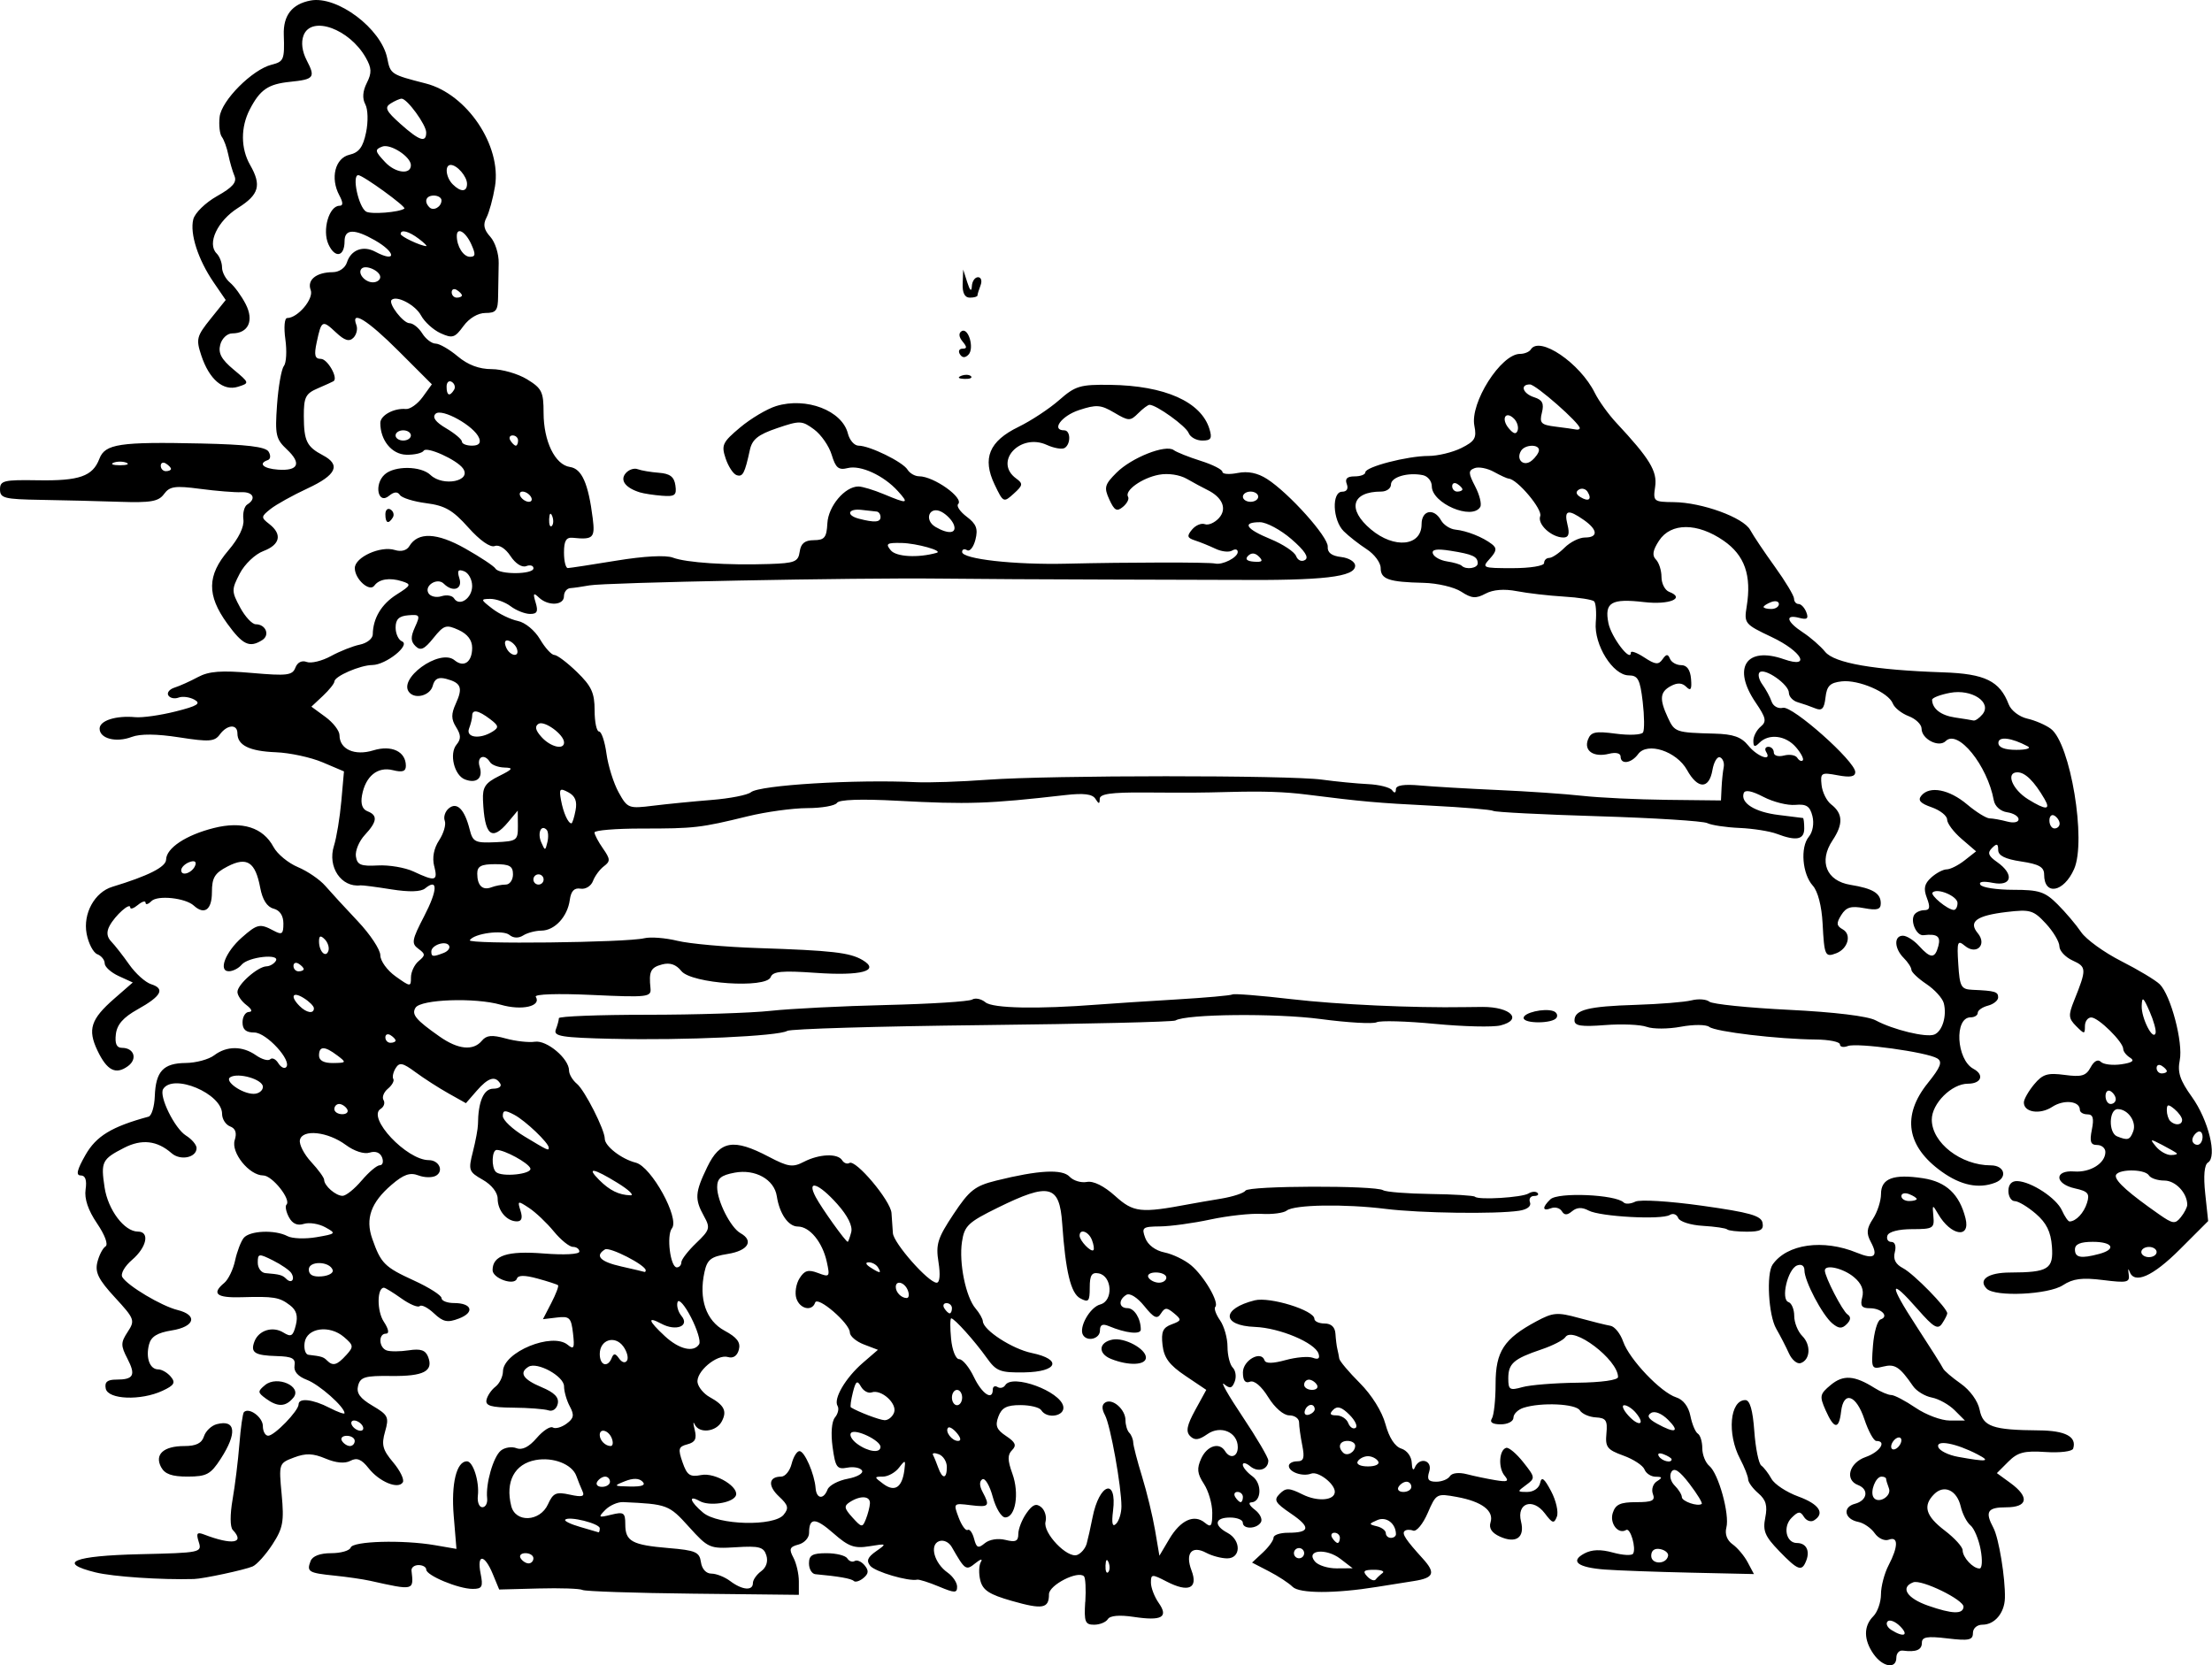<?xml version="1.0" encoding="UTF-8" standalone="no"?>
<!-- Created with Inkscape (http://www.inkscape.org/) -->

<svg
   width="114.658mm"
   height="86.326mm"
   viewBox="0 0 114.658 86.326"
   version="1.1"
   id="svg1"
   inkscape:version="1.4.1-rc (06eac75fbf, 2025-03-29)"
   sodipodi:docname="field1.svg"
   xmlns:inkscape="http://www.inkscape.org/namespaces/inkscape"
   xmlns:sodipodi="http://sodipodi.sourceforge.net/DTD/sodipodi-0.dtd"
   xmlns="http://www.w3.org/2000/svg"
   xmlns:svg="http://www.w3.org/2000/svg">
  <sodipodi:namedview
     id="namedview1"
     pagecolor="#ffffff"
     bordercolor="#000000"
     borderopacity="0.25"
     inkscape:showpageshadow="2"
     inkscape:pageopacity="0.0"
     inkscape:pagecheckerboard="0"
     inkscape:deskcolor="#d1d1d1"
     inkscape:document-units="mm"
     inkscape:zoom="0.72248176"
     inkscape:cx="215.92241"
     inkscape:cy="162.63386"
     inkscape:window-width="1850"
     inkscape:window-height="1016"
     inkscape:window-x="0"
     inkscape:window-y="0"
     inkscape:window-maximized="1"
     inkscape:current-layer="layer1" />
  <defs
     id="defs1" />
  <g
     inkscape:label="Layer 1"
     inkscape:groupmode="layer"
     id="layer1"
     transform="translate(-47.89,-105.304)">
    <path
       style="fill:#000000"
       d="m 145.007,191.055 c -0.52,-0.742 -0.525,-1.453 -0.015,-1.963 0.218,-0.218 0.397,-0.732 0.397,-1.141 0,-0.41 0.178,-1.086 0.395,-1.502 0.507,-0.972 0.511,-1.519 0.009,-1.326 -0.214,0.082 -0.543,-0.069 -0.73,-0.337 -0.187,-0.268 -0.568,-0.53 -0.845,-0.584 -0.72,-0.139 -0.84,-0.767 -0.179,-0.94 0.645,-0.169 0.74,-0.751 0.16,-0.973 -0.702,-0.269 -0.46,-1.153 0.397,-1.452 0.731,-0.255 1.114,-0.833 0.551,-0.833 -0.133,0 -0.411,-0.506 -0.617,-1.124 -0.426,-1.277 -1.082,-1.492 -1.208,-0.397 -0.109,0.944 -0.363,0.921 -0.802,-0.07 -0.325,-0.735 -0.305,-0.838 0.266,-1.312 0.648,-0.538 1.23,-0.498 2.264,0.153 0.322,0.203 0.716,0.369 0.874,0.369 0.158,0 0.726,0.298 1.261,0.661 0.535,0.364 1.329,0.661 1.765,0.661 h 0.791 l -0.534,-0.534 c -0.294,-0.294 -0.826,-0.59 -1.183,-0.658 -0.357,-0.068 -0.794,-0.334 -0.971,-0.591 -0.695,-1.007 -0.941,-1.167 -1.553,-1.013 -0.598,0.15 -0.619,0.106 -0.525,-1.095 0.054,-0.688 0.23,-1.295 0.391,-1.349 0.459,-0.153 0.052,-0.581 -0.551,-0.581 -0.426,0 -0.512,-0.123 -0.397,-0.565 0.1,-0.384 -0.038,-0.721 -0.432,-1.05 -0.553,-0.462 -1.506,-0.679 -1.506,-0.343 0,0.332 0.911,2.099 1.175,2.278 0.187,0.127 0.174,0.289 -0.041,0.505 -0.247,0.247 -0.412,0.238 -0.745,-0.037 -0.517,-0.429 -1.447,-2.198 -1.447,-2.753 0,-0.239 -0.153,-0.34 -0.381,-0.253 -0.488,0.187 -0.858,1.762 -0.446,1.899 0.164,0.055 0.298,0.378 0.298,0.72 0,0.341 0.187,0.808 0.416,1.037 0.465,0.465 0.419,1.24 -0.084,1.407 -0.181,0.06 -0.454,-0.168 -0.607,-0.507 -0.153,-0.339 -0.449,-0.914 -0.659,-1.278 -0.4,-0.693 -0.521,-2.842 -0.187,-3.323 0.743,-1.07 2.622,-1.334 4.37,-0.614 0.899,0.37 1.125,0.196 0.722,-0.557 -0.242,-0.452 -0.219,-0.7 0.111,-1.204 0.229,-0.349 0.416,-0.928 0.416,-1.287 0,-0.807 0.646,-1.048 2.179,-0.814 1.201,0.183 1.889,0.832 2.201,2.076 0.27,1.077 -0.767,0.909 -1.423,-0.23 -0.287,-0.498 -0.301,-0.49 -0.242,0.132 0.058,0.615 -0.019,0.661 -1.103,0.661 -0.696,0 -1.211,0.133 -1.279,0.331 -0.062,0.182 0.03,0.331 0.204,0.331 0.188,0 0.261,0.217 0.178,0.533 -0.096,0.367 0.038,0.626 0.432,0.832 0.553,0.29 2.295,2.071 2.287,2.34 -0.002,0.073 -0.123,0.311 -0.269,0.529 -0.219,0.328 -0.436,0.201 -1.253,-0.732 -1.493,-1.705 -1.525,-1.351 -0.079,0.864 0.713,1.092 1.335,2.078 1.384,2.192 0.048,0.114 0.46,0.468 0.914,0.787 0.483,0.339 0.89,0.901 0.981,1.356 0.175,0.877 0.673,1.05 3.071,1.069 1.378,0.011 1.974,0.328 1.777,0.945 -0.047,0.147 -0.684,0.225 -1.428,0.176 -1.11,-0.073 -1.447,0.014 -1.935,0.503 l -0.592,0.592 0.702,0.511 c 1.003,0.731 0.909,1.261 -0.224,1.261 -0.967,0 -1.107,0.226 -0.657,1.066 0.281,0.526 0.622,2.605 0.596,3.636 -0.02,0.775 -0.531,1.383 -1.161,1.383 -0.284,0 -0.497,0.186 -0.497,0.434 0,0.365 -0.21,0.409 -1.323,0.277 -1.052,-0.125 -1.323,-0.078 -1.323,0.228 0,0.371 -0.301,0.494 -0.992,0.404 -0.182,-0.024 -0.331,0.141 -0.331,0.366 0,0.603 -0.702,0.496 -1.176,-0.18 z m 1.371,-1.447 c -0.246,-0.246 -0.536,-0.359 -0.644,-0.25 -0.108,0.108 -0.022,0.308 0.192,0.443 0.644,0.407 0.93,0.285 0.452,-0.193 z m 3.29,-1.004 c 0.024,-0.362 -2.177,-1.436 -2.606,-1.272 -0.69,0.265 -0.33,0.828 0.775,1.213 1.248,0.434 1.805,0.452 1.831,0.059 z m 0.888,-2.967 c -0.101,-0.538 -0.338,-1.104 -0.527,-1.257 -0.189,-0.153 -0.416,-0.592 -0.505,-0.976 -0.196,-0.846 -0.862,-1.157 -1.377,-0.643 -0.6,0.6 -0.446,1.13 0.549,1.888 0.509,0.388 0.926,0.847 0.926,1.019 0,0.37 0.534,0.948 0.876,0.948 0.135,0 0.16,-0.432 0.057,-0.979 z m -4.755,-3.178 c -0.081,-0.211 -0.147,-0.434 -0.147,-0.495 0,-0.061 -0.106,-0.111 -0.236,-0.111 -0.303,0 -0.603,0.77 -0.418,1.071 0.232,0.375 0.961,-0.048 0.801,-0.465 z m 4.597,-1.757 c -1.115,-0.582 -2.169,-0.779 -2.038,-0.382 0.062,0.188 0.52,0.416 1.018,0.506 1.51,0.273 1.73,0.246 1.02,-0.124 z m -3.951,-0.732 c 0,-0.146 -0.119,-0.191 -0.265,-0.101 -0.146,0.09 -0.265,0.283 -0.265,0.428 0,0.146 0.119,0.191 0.265,0.101 0.146,-0.09 0.265,-0.283 0.265,-0.428 z m 0.794,-12.508 c 0,-0.057 -0.179,-0.173 -0.397,-0.256 -0.218,-0.084 -0.397,-0.037 -0.397,0.104 0,0.141 0.179,0.256 0.397,0.256 0.218,0 0.397,-0.047 0.397,-0.104 z m -43.094,20.882 c 0.04,-0.65 0.009,-1.246 -0.069,-1.324 -0.314,-0.314 -1.815,0.454 -1.815,0.929 0,0.744 -0.323,0.803 -1.924,0.347 -1.168,-0.332 -1.507,-0.553 -1.635,-1.062 -0.089,-0.353 -0.075,-0.786 0.03,-0.961 0.106,-0.176 -0.018,-0.149 -0.277,0.061 -0.499,0.405 -0.54,0.377 -1.234,-0.833 -0.148,-0.258 -0.432,-0.387 -0.66,-0.299 -0.505,0.194 -0.246,1.14 0.447,1.627 0.27,0.19 0.491,0.519 0.491,0.731 0,0.336 -0.121,0.335 -0.944,-0.009 -0.519,-0.217 -1.025,-0.377 -1.124,-0.356 -0.46,0.098 -2.176,-0.407 -2.433,-0.716 -0.215,-0.26 -0.141,-0.447 0.301,-0.757 0.571,-0.4 0.561,-0.407 -0.343,-0.26 -0.78,0.127 -1.081,0.019 -1.86,-0.665 -0.945,-0.83 -1.27,-0.835 -1.27,-0.021 0,0.25 -0.247,0.519 -0.549,0.598 -0.458,0.12 -0.502,0.231 -0.265,0.675 0.156,0.292 0.284,0.847 0.284,1.232 v 0.7 l -5.49,-0.061 c -3.02,-0.033 -5.596,-0.12 -5.725,-0.192 -0.129,-0.072 -1.154,-0.107 -2.276,-0.077 l -2.042,0.054 -0.335,-0.81 c -0.43,-1.039 -0.835,-1.049 -0.628,-0.016 0.137,0.686 0.081,0.794 -0.412,0.794 -0.734,0 -2.406,-0.696 -2.406,-1.001 0,-0.129 -0.179,-0.234 -0.398,-0.234 -0.219,0 -0.384,0.129 -0.366,0.287 0.119,1.043 0.142,1.037 -2.147,0.527 -0.364,-0.081 -1.19,-0.201 -1.837,-0.267 -1.355,-0.138 -1.46,-0.201 -1.247,-0.756 0.099,-0.259 0.491,-0.408 1.069,-0.408 0.502,0 0.956,-0.131 1.01,-0.292 0.112,-0.336 2.705,-0.409 4.368,-0.122 l 1.114,0.192 -0.142,-1.72 c -0.137,-1.659 0.144,-2.821 0.684,-2.821 0.319,0 0.653,1.049 0.568,1.786 -0.038,0.327 0.067,0.595 0.232,0.595 0.165,0 0.277,-0.208 0.249,-0.463 -0.083,-0.75 0.317,-2.147 0.708,-2.471 0.199,-0.165 0.564,-0.223 0.811,-0.128 0.299,0.115 0.648,-0.06 1.047,-0.524 0.329,-0.383 0.706,-0.63 0.838,-0.548 0.132,0.082 0.451,-0.006 0.709,-0.195 0.382,-0.279 0.414,-0.447 0.171,-0.9 -0.164,-0.306 -0.298,-0.774 -0.298,-1.039 0,-0.525 -1.396,-1.29 -1.846,-1.012 -0.5,0.309 -0.278,0.655 0.676,1.054 0.672,0.281 0.917,0.531 0.844,0.863 -0.059,0.268 -0.265,0.414 -0.483,0.341 -0.21,-0.07 -1.036,-0.133 -1.836,-0.14 -1.136,-0.01 -1.438,-0.098 -1.375,-0.402 0.044,-0.214 0.253,-0.521 0.463,-0.683 0.21,-0.162 0.386,-0.519 0.391,-0.794 0.017,-1.006 2.552,-2.046 3.357,-1.378 0.319,0.265 0.363,0.171 0.274,-0.594 -0.094,-0.817 -0.179,-0.9 -0.832,-0.822 l -0.727,0.087 0.434,-0.84 c 0.239,-0.462 0.396,-0.876 0.349,-0.92 -0.047,-0.044 -0.526,-0.2 -1.064,-0.347 -0.67,-0.183 -1.007,-0.181 -1.07,0.007 -0.128,0.383 -1.259,-0.014 -1.259,-0.443 0,-0.762 0.766,-1.012 2.648,-0.863 1.062,0.084 1.85,0.043 1.85,-0.098 0,-0.135 -0.15,-0.245 -0.334,-0.245 -0.183,0 -0.63,-0.361 -0.992,-0.803 -0.362,-0.442 -0.938,-0.988 -1.279,-1.213 -0.59,-0.39 -0.612,-0.383 -0.445,0.142 0.119,0.376 0.06,0.552 -0.187,0.552 -0.527,0 -0.997,-0.554 -0.998,-1.177 -9.9e-4,-0.321 -0.316,-0.721 -0.772,-0.98 -0.729,-0.414 -0.756,-0.492 -0.511,-1.455 0.142,-0.559 0.26,-1.196 0.262,-1.414 0.009,-1.183 0.296,-1.852 0.795,-1.852 0.288,0 0.45,-0.119 0.36,-0.265 -0.261,-0.423 -0.625,-0.311 -1.222,0.376 l -0.557,0.64 -0.916,-0.514 c -0.504,-0.283 -1.27,-0.777 -1.704,-1.097 -0.658,-0.486 -0.827,-0.52 -1.022,-0.205 -0.128,0.208 -0.183,0.459 -0.122,0.559 0.062,0.1 -0.064,0.327 -0.279,0.506 -0.215,0.178 -0.318,0.443 -0.228,0.589 0.09,0.145 0.023,0.351 -0.149,0.457 -0.726,0.449 1.349,2.658 2.496,2.658 0.523,0 0.787,0.551 0.384,0.8 -0.188,0.116 -0.602,0.113 -0.918,-0.007 -0.441,-0.168 -0.768,-0.054 -1.397,0.486 -1.068,0.916 -1.367,1.753 -1,2.796 0.45,1.281 0.636,1.467 2.16,2.165 0.787,0.36 1.43,0.77 1.43,0.911 0,0.141 0.291,0.257 0.646,0.257 0.937,0 1.092,0.485 0.256,0.803 -0.594,0.226 -0.816,0.18 -1.292,-0.268 -0.316,-0.297 -0.649,-0.467 -0.739,-0.377 -0.09,0.09 -0.516,-0.087 -0.947,-0.394 -0.431,-0.307 -0.841,-0.558 -0.91,-0.558 -0.361,0 -0.367,1.208 -0.01,1.753 0.257,0.392 0.301,0.628 0.116,0.628 -0.404,0 -0.374,0.721 0.036,0.869 0.182,0.065 0.7,0.063 1.151,-0.006 0.617,-0.094 0.865,-0.008 1.001,0.344 0.284,0.741 -0.236,1.008 -1.926,0.987 -1.347,-0.017 -1.588,0.054 -1.705,0.501 -0.101,0.385 0.095,0.657 0.748,1.042 0.812,0.479 0.865,0.589 0.65,1.34 -0.197,0.686 -0.129,0.944 0.421,1.597 0.36,0.428 0.585,0.893 0.499,1.032 -0.235,0.381 -1.218,-0.023 -1.774,-0.73 -0.367,-0.466 -0.606,-0.564 -0.94,-0.385 -0.29,0.155 -0.746,0.114 -1.291,-0.115 -0.652,-0.274 -1.023,-0.287 -1.635,-0.056 -0.786,0.297 -0.791,0.31 -0.64,1.918 0.131,1.408 0.069,1.746 -0.478,2.588 -0.346,0.532 -0.808,1.046 -1.026,1.142 -0.403,0.176 -2.559,0.639 -3.043,0.652 -1.697,0.048 -4.196,-0.12 -5.103,-0.344 -2.029,-0.501 -1.148,-0.862 2.295,-0.942 3.16,-0.073 3.231,-0.087 3.057,-0.635 -0.144,-0.454 -0.092,-0.528 0.274,-0.387 1.465,0.562 2.144,0.453 1.487,-0.239 -0.14,-0.148 -0.144,-0.797 -0.008,-1.574 0.127,-0.728 0.286,-2.019 0.353,-2.87 0.067,-0.851 0.173,-1.598 0.235,-1.66 0.265,-0.265 0.982,0.262 0.982,0.722 0,0.275 0.125,0.501 0.277,0.501 0.323,0 1.575,-1.293 1.575,-1.626 0,-0.35 0.739,-0.268 1.601,0.178 0.429,0.222 0.781,0.347 0.781,0.278 0,-0.325 -1.308,-1.483 -1.951,-1.727 -0.467,-0.178 -0.692,-0.436 -0.641,-0.739 0.062,-0.371 -0.123,-0.471 -0.92,-0.493 -1.15,-0.033 -1.379,-0.182 -1.157,-0.76 0.224,-0.583 0.95,-0.804 1.504,-0.458 0.395,0.246 0.496,0.186 0.639,-0.383 0.121,-0.483 0.034,-0.779 -0.305,-1.036 -0.551,-0.418 -0.824,-0.463 -2.526,-0.414 -1.286,0.037 -1.549,-0.185 -0.877,-0.743 0.209,-0.173 0.461,-0.694 0.56,-1.157 0.099,-0.463 0.3,-0.99 0.446,-1.172 0.309,-0.383 1.621,-0.438 2.27,-0.095 0.245,0.13 0.922,0.154 1.504,0.054 1.021,-0.175 1.037,-0.194 0.453,-0.515 -0.333,-0.183 -0.832,-0.262 -1.108,-0.174 -0.337,0.107 -0.593,-0.008 -0.774,-0.347 -0.149,-0.279 -0.207,-0.572 -0.127,-0.651 0.259,-0.259 -0.741,-1.513 -1.205,-1.513 -0.725,0 -1.682,-1.186 -1.478,-1.831 0.12,-0.377 0.043,-0.604 -0.24,-0.712 -0.228,-0.088 -0.415,-0.38 -0.415,-0.651 0,-1.05 -2.54,-2.117 -3.055,-1.284 -0.227,0.367 0.597,2.044 1.184,2.41 0.302,0.188 0.549,0.48 0.549,0.648 0,0.496 -0.836,0.669 -1.295,0.267 -0.751,-0.658 -1.547,-0.748 -2.462,-0.279 -1.146,0.587 -1.213,0.723 -1.011,2.055 0.177,1.163 1.024,2.287 1.726,2.287 0.628,0 0.463,0.808 -0.298,1.462 -0.393,0.338 -0.613,0.729 -0.507,0.901 0.282,0.456 2.028,1.496 2.856,1.701 1.073,0.265 0.903,0.868 -0.299,1.06 -0.743,0.119 -1.067,0.318 -1.173,0.721 -0.183,0.699 0.037,1.299 0.476,1.299 0.185,0 0.478,0.171 0.652,0.38 0.257,0.31 0.177,0.445 -0.431,0.728 -1.126,0.524 -2.83,0.457 -2.943,-0.116 -0.067,-0.338 0.081,-0.463 0.546,-0.463 0.904,0 1.023,-0.226 0.576,-1.091 -0.349,-0.675 -0.347,-0.829 0.016,-1.383 0.39,-0.595 0.36,-0.675 -0.663,-1.787 -0.85,-0.923 -1.038,-1.299 -0.91,-1.822 0.089,-0.362 0.279,-0.732 0.423,-0.821 0.153,-0.095 -0.029,-0.591 -0.438,-1.193 -0.464,-0.684 -0.664,-1.276 -0.594,-1.759 0.072,-0.489 -0.011,-0.728 -0.252,-0.728 -0.262,0 -0.195,-0.287 0.244,-1.059 0.56,-0.983 1.358,-1.468 3.271,-1.988 0.158,-0.043 0.304,-0.52 0.324,-1.06 0.049,-1.292 0.44,-1.712 1.604,-1.723 0.528,-0.005 1.191,-0.183 1.473,-0.397 0.654,-0.495 1.466,-0.495 2.171,-9.3e-4 0.304,0.213 0.635,0.306 0.735,0.206 0.1,-0.1 0.288,-0.01 0.417,0.2 0.13,0.21 0.312,0.305 0.406,0.212 0.327,-0.327 -1.019,-1.799 -1.646,-1.799 -0.435,0 -0.612,-0.153 -0.612,-0.529 0,-0.291 0.149,-0.533 0.331,-0.538 0.202,-0.005 0.15,-0.145 -0.132,-0.36 -0.255,-0.193 -0.463,-0.498 -0.463,-0.677 0,-0.385 1.055,-1.315 1.506,-1.327 0.173,-0.005 0.39,-0.13 0.482,-0.279 0.246,-0.399 -1.432,-0.214 -1.771,0.195 -0.155,0.187 -0.454,0.339 -0.664,0.339 -0.561,0 -0.174,-1.002 0.676,-1.75 0.798,-0.703 0.938,-0.734 1.641,-0.357 0.44,0.236 0.512,0.185 0.512,-0.366 0,-0.41 -0.184,-0.688 -0.512,-0.774 -0.335,-0.088 -0.573,-0.46 -0.689,-1.08 -0.251,-1.341 -0.687,-1.626 -1.691,-1.107 -0.671,0.347 -0.813,0.581 -0.813,1.34 0,0.907 -0.389,1.192 -0.939,0.69 -0.437,-0.399 -1.878,-0.552 -2.197,-0.232 -0.167,0.167 -0.303,0.205 -0.303,0.086 0,-0.12 -0.179,-0.069 -0.397,0.112 -0.218,0.181 -0.397,0.241 -0.397,0.132 0,-0.287 -0.78,0.406 -1.072,0.952 -0.17,0.318 -0.142,0.577 0.089,0.816 0.186,0.192 0.606,0.729 0.932,1.193 0.326,0.464 0.835,0.921 1.13,1.015 0.741,0.235 0.538,0.617 -0.694,1.304 -0.749,0.418 -1.071,0.786 -1.131,1.29 -0.058,0.49 0.038,0.706 0.315,0.706 0.631,0 0.821,0.576 0.312,0.948 -0.634,0.463 -1.088,0.23 -1.583,-0.812 -0.518,-1.091 -0.344,-1.624 0.877,-2.69 l 0.956,-0.834 -0.728,-0.333 c -0.4,-0.183 -0.728,-0.479 -0.728,-0.659 0,-0.179 -0.172,-0.392 -0.382,-0.473 -0.21,-0.081 -0.46,-0.561 -0.555,-1.068 -0.195,-1.039 0.416,-2.15 1.334,-2.428 1.866,-0.566 2.779,-1.028 2.786,-1.41 0.012,-0.598 1.033,-1.275 2.474,-1.637 1.476,-0.372 2.552,-0.03 3.094,0.983 0.195,0.365 0.764,0.834 1.263,1.043 0.499,0.209 1.138,0.646 1.421,0.973 0.282,0.326 1.04,1.15 1.683,1.831 0.644,0.681 1.17,1.476 1.17,1.768 0,0.292 0.357,0.785 0.794,1.095 0.769,0.548 0.794,0.549 0.794,0.05 0,-0.283 0.18,-0.664 0.4,-0.847 0.356,-0.295 0.354,-0.365 -0.017,-0.637 -0.372,-0.272 -0.339,-0.454 0.301,-1.689 0.702,-1.353 0.724,-1.992 0.05,-1.44 -0.22,0.18 -0.83,0.197 -1.759,0.049 -0.782,-0.125 -1.496,-0.218 -1.587,-0.207 -1.001,0.124 -1.727,-0.954 -1.38,-2.049 0.134,-0.424 0.306,-1.466 0.382,-2.315 l 0.137,-1.544 -1.108,-0.47 c -0.609,-0.259 -1.699,-0.494 -2.422,-0.522 -1.369,-0.054 -1.993,-0.36 -1.993,-0.98 0,-0.496 -0.533,-0.46 -0.914,0.061 -0.269,0.368 -0.551,0.388 -2.1,0.147 -1.175,-0.183 -2.021,-0.19 -2.465,-0.022 -0.811,0.308 -1.664,0.087 -1.664,-0.431 0,-0.417 0.845,-0.687 1.852,-0.593 0.364,0.034 1.303,-0.099 2.087,-0.297 1.134,-0.285 1.334,-0.41 0.976,-0.61 -0.247,-0.138 -0.617,-0.187 -0.822,-0.109 -0.205,0.079 -0.443,0.028 -0.53,-0.112 -0.087,-0.14 0.058,-0.323 0.322,-0.406 0.264,-0.083 0.809,-0.328 1.212,-0.545 0.566,-0.304 1.204,-0.353 2.804,-0.213 1.817,0.158 2.093,0.125 2.246,-0.274 0.106,-0.277 0.336,-0.393 0.586,-0.297 0.226,0.087 0.791,-0.05 1.255,-0.303 0.464,-0.254 1.141,-0.522 1.504,-0.596 0.364,-0.074 0.664,-0.312 0.667,-0.529 0.012,-0.839 0.449,-1.569 1.234,-2.066 0.757,-0.479 0.778,-0.531 0.28,-0.689 -0.638,-0.202 -1.186,-0.115 -1.433,0.227 -0.25,0.347 -1.012,-0.338 -1.012,-0.909 0,-0.566 1.341,-1.172 2.078,-0.938 0.322,0.102 0.614,0.025 0.747,-0.198 0.446,-0.749 1.429,-0.708 2.897,0.12 0.782,0.442 1.489,0.91 1.57,1.042 0.199,0.322 1.969,0.307 1.969,-0.017 0,-0.141 -0.17,-0.191 -0.377,-0.112 -0.22,0.085 -0.559,-0.132 -0.814,-0.521 -0.258,-0.393 -0.593,-0.606 -0.817,-0.52 -0.231,0.089 -0.769,-0.289 -1.369,-0.961 -0.804,-0.901 -1.21,-1.136 -2.179,-1.26 -0.655,-0.084 -1.271,-0.276 -1.369,-0.427 -0.12,-0.184 -0.304,-0.17 -0.563,0.045 -0.574,0.477 -0.79,-0.6 -0.222,-1.11 0.513,-0.46 1.875,-0.445 2.371,0.028 0.657,0.624 2.159,0.319 1.683,-0.342 -0.323,-0.45 -1.885,-1.153 -2.032,-0.916 -0.079,0.127 -0.487,0.221 -0.908,0.209 -0.75,-0.021 -1.343,-0.748 -1.343,-1.647 0,-0.393 0.705,-0.779 1.323,-0.723 0.218,0.02 0.611,-0.26 0.873,-0.622 l 0.476,-0.658 -1.718,-1.718 c -1.623,-1.623 -2.506,-2.168 -2.194,-1.354 0.077,0.201 0.007,0.497 -0.155,0.66 -0.217,0.217 -0.456,0.143 -0.904,-0.277 -0.706,-0.663 -0.752,-0.639 -0.998,0.51 -0.144,0.672 -0.097,0.86 0.216,0.86 0.345,0 0.91,0.993 0.658,1.157 -0.05,0.032 -0.418,0.199 -0.818,0.371 -0.633,0.272 -0.727,0.46 -0.724,1.443 0.005,1.286 0.151,1.585 0.988,2.026 0.945,0.498 0.702,1.024 -0.794,1.718 -0.764,0.355 -1.627,0.835 -1.918,1.066 -0.5,0.398 -0.504,0.44 -0.066,0.781 0.683,0.531 0.564,1.073 -0.308,1.402 -0.429,0.162 -0.971,0.679 -1.224,1.167 -0.429,0.83 -0.428,0.922 0.018,1.752 0.259,0.482 0.624,0.875 0.811,0.875 0.519,0 0.75,0.559 0.339,0.819 -0.661,0.419 -1.013,0.252 -1.818,-0.859 -1.062,-1.466 -1.046,-2.493 0.062,-3.789 0.537,-0.629 0.828,-1.228 0.778,-1.605 -0.043,-0.331 0.047,-0.68 0.201,-0.775 0.486,-0.3 0.304,-0.666 -0.315,-0.637 -0.327,0.015 -1.284,-0.062 -2.126,-0.173 -1.306,-0.172 -1.581,-0.132 -1.874,0.268 -0.283,0.388 -0.683,0.457 -2.306,0.403 -1.08,-0.036 -2.915,-0.082 -4.079,-0.101 -1.897,-0.031 -2.117,-0.087 -2.117,-0.541 0,-0.457 0.194,-0.503 1.955,-0.474 2.158,0.037 2.85,-0.205 3.196,-1.114 0.294,-0.773 1.045,-0.886 5.273,-0.793 2.368,0.052 3.34,0.169 3.497,0.422 0.122,0.196 0.104,0.388 -0.039,0.438 -0.517,0.178 -0.234,0.442 0.53,0.496 1.056,0.074 1.231,-0.323 0.461,-1.046 -0.576,-0.54 -0.624,-0.759 -0.513,-2.316 0.068,-0.946 0.227,-1.85 0.354,-2.009 0.127,-0.159 0.162,-0.784 0.077,-1.389 -0.086,-0.616 -0.045,-1.1 0.094,-1.1 0.549,0 1.392,-1.002 1.22,-1.45 -0.201,-0.525 0.286,-0.921 1.141,-0.927 0.333,-0.002 0.645,-0.217 0.738,-0.509 0.206,-0.649 0.839,-0.888 1.465,-0.553 1.114,0.596 1.091,0.039 -0.025,-0.596 -1.059,-0.603 -1.564,-0.586 -1.564,0.051 0,0.81 -0.496,0.906 -0.835,0.163 -0.334,-0.732 0.03,-1.999 0.574,-1.999 0.193,0 0.19,-0.168 -0.011,-0.542 -0.478,-0.893 -0.219,-1.929 0.526,-2.103 0.496,-0.116 0.701,-0.391 0.86,-1.153 0.117,-0.562 0.1,-1.203 -0.039,-1.462 -0.163,-0.304 -0.136,-0.682 0.078,-1.106 0.264,-0.523 0.254,-0.77 -0.051,-1.309 -0.853,-1.503 -2.828,-2.209 -3.228,-1.155 -0.136,0.358 -0.075,0.828 0.167,1.296 0.459,0.885 0.384,0.981 -0.875,1.11 -1.128,0.116 -1.548,0.405 -2.079,1.431 -0.478,0.923 -0.471,2.023 0.017,2.877 0.603,1.054 0.467,1.537 -0.628,2.228 -1.066,0.673 -1.618,1.85 -1.106,2.361 0.154,0.154 0.279,0.479 0.279,0.723 0,0.244 0.186,0.599 0.414,0.788 0.228,0.189 0.593,0.689 0.81,1.11 0.445,0.861 0.143,1.522 -0.697,1.522 -0.258,0 -0.534,0.261 -0.619,0.585 -0.115,0.44 0.056,0.759 0.688,1.287 0.836,0.698 0.837,0.703 0.235,0.894 -0.767,0.243 -1.496,-0.379 -1.908,-1.628 -0.278,-0.842 -0.239,-0.993 0.483,-1.892 l 0.785,-0.977 -0.623,-0.91 c -0.81,-1.183 -1.245,-2.528 -1.058,-3.273 0.083,-0.331 0.63,-0.864 1.234,-1.204 0.81,-0.455 1.038,-0.72 0.9,-1.046 -0.101,-0.24 -0.244,-0.734 -0.318,-1.097 -0.074,-0.364 -0.225,-0.781 -0.336,-0.926 -0.111,-0.146 -0.163,-0.611 -0.115,-1.035 0.096,-0.853 1.692,-2.455 2.697,-2.708 0.631,-0.158 0.673,-0.261 0.629,-1.549 -0.034,-1.004 0.427,-1.595 1.386,-1.777 1.384,-0.263 3.669,1.458 3.977,2.995 0.165,0.827 0.186,0.841 2,1.306 2.134,0.547 3.934,3.229 3.584,5.339 -0.103,0.624 -0.303,1.352 -0.443,1.619 -0.187,0.355 -0.133,0.62 0.201,0.989 0.251,0.277 0.446,0.892 0.434,1.367 -0.012,0.475 -0.025,1.25 -0.03,1.723 -0.007,0.734 -0.103,0.86 -0.655,0.86 -0.391,0 -0.844,0.27 -1.144,0.681 -0.444,0.609 -0.569,0.648 -1.184,0.368 -0.378,-0.172 -0.834,-0.588 -1.014,-0.923 -0.29,-0.542 -1.269,-1.057 -1.524,-0.802 -0.185,0.185 0.6,1.206 0.928,1.206 0.182,0 0.48,0.238 0.661,0.529 0.182,0.291 0.493,0.529 0.692,0.529 0.199,0 0.715,0.298 1.147,0.661 0.525,0.442 1.108,0.662 1.758,0.662 0.535,5.4e-4 1.359,0.237 1.832,0.525 0.768,0.468 0.86,0.653 0.86,1.732 0,1.482 0.593,2.703 1.368,2.816 0.615,0.09 0.953,0.855 1.18,2.665 0.127,1.012 0.024,1.113 -1.027,1.006 -0.35,-0.036 -0.463,0.15 -0.463,0.763 0,0.446 0.089,0.808 0.198,0.806 0.109,-0.002 1.245,-0.176 2.525,-0.386 1.425,-0.234 2.557,-0.294 2.921,-0.155 0.686,0.261 2.82,0.403 4.987,0.331 1.336,-0.044 1.512,-0.115 1.587,-0.641 0.061,-0.428 0.265,-0.592 0.737,-0.595 0.551,-0.003 0.659,-0.139 0.697,-0.873 0.046,-0.888 0.907,-1.91 1.61,-1.91 0.201,0 0.792,0.179 1.315,0.397 1.246,0.521 1.328,0.503 0.728,-0.159 -0.734,-0.811 -1.931,-1.361 -2.597,-1.193 -0.475,0.119 -0.626,-0.006 -0.831,-0.685 -0.138,-0.457 -0.55,-1.051 -0.916,-1.32 -0.628,-0.462 -0.735,-0.466 -1.92,-0.062 -0.984,0.335 -1.287,0.579 -1.407,1.13 -0.266,1.222 -0.366,1.41 -0.688,1.303 -0.173,-0.058 -0.428,-0.447 -0.568,-0.866 -0.231,-0.692 -0.162,-0.838 0.752,-1.605 0.553,-0.464 1.393,-0.963 1.867,-1.109 1.562,-0.479 3.42,0.232 3.719,1.424 0.087,0.346 0.335,0.629 0.552,0.629 0.575,0 2.291,0.84 2.538,1.242 0.116,0.19 0.386,0.345 0.599,0.345 0.763,0 2.342,1.124 2.025,1.442 -0.1,0.1 0.101,0.395 0.447,0.656 0.497,0.375 0.592,0.624 0.451,1.183 -0.098,0.39 -0.293,0.637 -0.435,0.55 -0.141,-0.087 -0.257,-0.046 -0.257,0.091 0,0.37 2.711,0.674 5.424,0.609 3.185,-0.076 7.382,-0.081 7.689,-0.008 0.38,0.09 1.174,-0.315 1.174,-0.599 0,-0.139 -0.13,-0.171 -0.29,-0.073 -0.159,0.099 -0.546,0.057 -0.86,-0.093 -0.314,-0.149 -0.792,-0.344 -1.063,-0.431 -0.41,-0.133 -0.436,-0.228 -0.156,-0.565 0.185,-0.223 0.485,-0.349 0.666,-0.279 0.181,0.07 0.51,-0.074 0.731,-0.319 0.433,-0.481 0.182,-1.077 -0.616,-1.464 -0.218,-0.106 -0.687,-0.359 -1.042,-0.562 -0.381,-0.219 -0.977,-0.308 -1.455,-0.218 -0.878,0.165 -1.798,0.822 -1.6,1.143 0.068,0.11 -0.051,0.344 -0.264,0.521 -0.318,0.264 -0.444,0.196 -0.707,-0.379 -0.285,-0.625 -0.244,-0.775 0.371,-1.39 0.782,-0.782 2.549,-1.481 2.966,-1.173 0.152,0.112 0.783,0.364 1.401,0.559 0.618,0.195 1.124,0.452 1.124,0.57 0,0.119 0.356,0.144 0.791,0.058 0.529,-0.106 1.033,-0.003 1.521,0.31 1.141,0.732 3.185,3.013 3.147,3.512 -0.023,0.305 0.2,0.477 0.693,0.534 0.404,0.046 0.728,0.247 0.728,0.451 0,0.584 -1.64,0.774 -6.35,0.736 -0.364,-0.003 -3.221,-0.011 -6.35,-0.018 -3.129,-0.007 -7.117,-0.029 -8.864,-0.05 -4.318,-0.05 -17.305,0.202 -18.124,0.352 -0.364,0.066 -0.81,0.131 -0.992,0.143 -0.182,0.012 -0.331,0.201 -0.331,0.419 0,0.481 -0.82,0.523 -1.3,0.066 -0.283,-0.27 -0.314,-0.221 -0.167,0.265 0.141,0.466 0.076,0.593 -0.301,0.587 -0.264,-0.005 -0.712,-0.183 -0.994,-0.397 -0.282,-0.214 -0.759,-0.386 -1.058,-0.383 -0.513,0.006 -0.506,0.035 0.108,0.508 0.359,0.276 0.954,0.562 1.323,0.637 0.377,0.076 0.879,0.49 1.148,0.948 0.263,0.447 0.596,0.813 0.741,0.813 0.145,0 0.674,0.399 1.176,0.887 0.752,0.73 0.913,1.081 0.913,1.984 0,0.604 0.103,1.098 0.229,1.098 0.126,0 0.3,0.518 0.386,1.151 0.087,0.633 0.371,1.535 0.631,2.005 0.459,0.828 0.513,0.849 1.796,0.69 0.728,-0.09 2.093,-0.224 3.033,-0.299 0.941,-0.075 1.853,-0.255 2.029,-0.4 0.445,-0.37 5.418,-0.671 8.564,-0.52 0.655,0.032 2.322,-0.025 3.704,-0.127 3.247,-0.238 15.611,-0.241 17.33,-0.005 0.728,0.1 1.799,0.204 2.381,0.232 0.582,0.027 1.146,0.169 1.253,0.316 0.123,0.168 0.196,0.151 0.198,-0.046 0.003,-0.211 0.41,-0.275 1.261,-0.199 0.691,0.062 2.507,0.168 4.035,0.236 1.528,0.067 3.493,0.202 4.366,0.3 0.873,0.098 2.848,0.191 4.388,0.209 l 2.8,0.031 0.031,-0.661 c 0.017,-0.364 0.067,-0.84 0.11,-1.058 0.044,-0.218 -0.04,-0.45 -0.185,-0.514 -0.146,-0.065 -0.325,0.233 -0.399,0.661 -0.173,0.998 -0.76,0.997 -1.313,-0.002 -0.543,-0.98 -2.064,-1.476 -2.538,-0.828 -0.352,0.481 -0.909,0.558 -0.909,0.125 0,-0.172 -0.246,-0.231 -0.598,-0.143 -0.799,0.201 -1.318,-0.15 -1.092,-0.738 0.152,-0.396 0.382,-0.444 1.445,-0.303 0.695,0.092 1.329,0.063 1.408,-0.065 0.079,-0.128 0.071,-0.845 -0.017,-1.594 -0.137,-1.157 -0.245,-1.361 -0.72,-1.363 -0.824,-0.003 -1.812,-1.586 -1.713,-2.744 0.044,-0.511 0.006,-1.004 -0.084,-1.094 -0.09,-0.09 -0.801,-0.202 -1.58,-0.248 -0.779,-0.047 -1.872,-0.173 -2.429,-0.281 -0.654,-0.126 -1.229,-0.081 -1.621,0.129 -0.501,0.268 -0.723,0.25 -1.261,-0.103 -0.359,-0.235 -1.237,-0.441 -1.951,-0.457 -1.804,-0.041 -2.223,-0.186 -2.223,-0.768 0,-0.278 -0.325,-0.716 -0.723,-0.974 -0.398,-0.258 -0.934,-0.677 -1.191,-0.932 -0.579,-0.573 -0.635,-2.051 -0.079,-2.051 0.237,0 0.329,-0.155 0.236,-0.397 -0.106,-0.275 0.018,-0.397 0.405,-0.397 0.307,0 0.557,-0.094 0.557,-0.21 0,-0.284 2.178,-0.849 3.27,-0.849 0.485,0 1.253,-0.185 1.706,-0.411 0.704,-0.351 0.803,-0.52 0.676,-1.154 -0.237,-1.183 1.377,-3.726 2.365,-3.726 0.229,0 0.481,-0.103 0.559,-0.229 0.448,-0.725 2.555,0.705 3.32,2.254 0.205,0.414 0.706,1.111 1.113,1.547 1.735,1.859 2.131,2.511 2.013,3.314 -0.112,0.762 -0.081,0.788 0.963,0.799 1.468,0.016 3.617,0.798 3.965,1.444 0.157,0.291 0.733,1.149 1.279,1.907 0.546,0.758 0.993,1.502 0.993,1.654 0,0.152 0.106,0.276 0.236,0.276 0.13,0 0.31,0.193 0.401,0.429 0.127,0.33 0.041,0.397 -0.369,0.289 -0.759,-0.198 -0.659,0.197 0.189,0.753 0.397,0.26 0.916,0.713 1.153,1.005 0.476,0.588 2.53,0.946 6.122,1.067 2.166,0.073 2.93,0.446 3.394,1.658 0.122,0.319 0.547,0.646 0.962,0.74 0.409,0.093 0.96,0.331 1.224,0.53 1.015,0.761 1.851,5.809 1.204,7.27 -0.536,1.211 -1.553,1.396 -1.553,0.282 0,-0.387 -0.265,-0.537 -1.191,-0.676 -0.836,-0.125 -1.191,-0.304 -1.191,-0.598 0,-0.328 -0.07,-0.35 -0.32,-0.1 -0.25,0.25 -0.193,0.409 0.265,0.729 0.903,0.633 0.77,1.276 -0.222,1.078 -0.5,-0.1 -0.746,-0.062 -0.646,0.099 0.089,0.143 0.856,0.261 1.705,0.261 1.344,0 1.642,0.098 2.299,0.754 0.416,0.415 0.964,1.062 1.218,1.438 0.254,0.376 1.191,1.054 2.081,1.506 0.89,0.452 1.789,0.993 1.997,1.201 0.573,0.573 1.217,3.022 1.035,3.934 -0.126,0.629 0.011,1.043 0.629,1.903 0.857,1.194 1.324,3.099 0.834,3.402 -0.19,0.117 -0.241,0.69 -0.143,1.609 l 0.152,1.426 -1.467,1.467 c -1.413,1.413 -2.373,1.831 -2.612,1.137 -0.062,-0.182 -0.081,-0.115 -0.04,0.149 0.066,0.43 -0.071,0.461 -1.33,0.304 -1.086,-0.136 -1.556,-0.075 -2.079,0.267 -0.75,0.491 -3.512,0.619 -3.949,0.182 -0.464,-0.464 0.069,-0.836 1.204,-0.839 1.993,-0.007 2.262,-0.174 2.175,-1.353 -0.057,-0.761 -0.283,-1.219 -0.836,-1.695 -0.417,-0.359 -0.907,-0.653 -1.089,-0.653 -0.182,-1.7e-4 -0.331,-0.238 -0.331,-0.529 0,-0.335 0.17,-0.522 0.463,-0.51 0.729,0.03 2.025,0.882 2.312,1.518 0.144,0.319 0.322,0.578 0.397,0.575 0.337,-0.01 0.741,-0.441 0.904,-0.965 0.15,-0.481 0.05,-0.6 -0.626,-0.749 -1.057,-0.232 -1.088,-0.958 -0.037,-0.878 0.832,0.063 1.614,-0.426 1.614,-1.009 0,-0.2 -0.193,-0.364 -0.43,-0.364 -0.337,0 -0.395,-0.172 -0.271,-0.794 0.119,-0.595 0.061,-0.794 -0.232,-0.794 -0.215,0 -0.39,-0.106 -0.39,-0.236 0,-0.459 -0.829,-0.547 -1.432,-0.152 -0.639,0.419 -1.485,0.283 -1.47,-0.236 0.005,-0.166 0.245,-0.586 0.533,-0.932 0.441,-0.529 0.693,-0.607 1.583,-0.488 0.875,0.117 1.107,0.05 1.343,-0.391 0.176,-0.329 0.38,-0.439 0.531,-0.287 0.135,0.135 0.613,0.192 1.061,0.127 0.572,-0.084 0.708,-0.185 0.457,-0.341 -0.197,-0.122 -0.358,-0.326 -0.358,-0.455 0,-0.362 -1.282,-1.627 -1.654,-1.632 -0.182,-0.003 -0.331,0.2 -0.331,0.449 0,0.428 -0.026,0.428 -0.455,-9.5e-4 -0.398,-0.398 -0.411,-0.562 -0.11,-1.313 0.66,-1.642 0.656,-1.755 -0.068,-2.085 -0.38,-0.173 -0.69,-0.505 -0.69,-0.738 0,-0.233 -0.316,-0.764 -0.702,-1.18 -0.644,-0.695 -0.811,-0.744 -2.03,-0.6 -1.568,0.186 -1.997,0.5 -1.501,1.097 0.498,0.6 -0.066,1.156 -0.667,0.657 -0.381,-0.316 -0.416,-0.22 -0.342,0.95 0.075,1.182 0.144,1.305 0.744,1.331 1.164,0.051 1.323,0.098 1.323,0.393 0,0.159 -0.238,0.352 -0.529,0.428 -0.291,0.076 -0.529,0.244 -0.529,0.372 0,0.129 -0.166,0.234 -0.369,0.234 -0.86,0 -0.74,2.194 0.146,2.669 0.581,0.311 0.41,0.771 -0.287,0.771 -0.84,0 -1.872,1.026 -1.872,1.861 0,1.202 1.51,2.372 3.06,2.372 0.724,0 0.886,0.645 0.226,0.898 -0.856,0.329 -1.775,0.14 -2.765,-0.567 -1.834,-1.309 -2.087,-2.905 -0.728,-4.595 0.669,-0.832 0.773,-1.106 0.49,-1.281 -0.524,-0.324 -4.154,-0.825 -4.635,-0.641 -0.225,0.086 -0.409,0.048 -0.409,-0.085 0,-0.133 -0.566,-0.247 -1.257,-0.253 -1.954,-0.017 -5.194,-0.402 -5.517,-0.655 -0.161,-0.126 -0.822,-0.129 -1.474,-0.007 -0.651,0.122 -1.445,0.124 -1.766,0.006 -0.32,-0.118 -1.294,-0.16 -2.164,-0.092 -1.228,0.096 -1.581,0.041 -1.581,-0.242 0,-0.551 0.701,-0.729 3.175,-0.806 1.237,-0.039 2.538,-0.144 2.891,-0.234 0.353,-0.09 0.77,-0.059 0.926,0.069 0.156,0.128 2.011,0.318 4.121,0.422 2.364,0.117 4.09,0.327 4.498,0.546 0.905,0.487 2.609,0.901 3.036,0.737 0.419,-0.161 0.666,-0.973 0.495,-1.628 -0.068,-0.259 -0.473,-0.706 -0.901,-0.992 -0.427,-0.286 -0.778,-0.619 -0.778,-0.738 -4.2e-4,-0.12 -0.179,-0.396 -0.398,-0.614 -0.493,-0.493 -0.517,-1.153 -0.041,-1.153 0.196,0 0.571,0.238 0.835,0.529 0.603,0.667 0.828,0.667 1.003,0 0.131,-0.5 -0.066,-0.641 -0.774,-0.556 -0.353,0.042 -0.693,-0.708 -0.478,-1.056 0.082,-0.132 0.317,-0.241 0.523,-0.241 0.286,0 0.318,-0.15 0.133,-0.635 -0.185,-0.487 -0.132,-0.734 0.226,-1.058 0.257,-0.233 0.618,-0.423 0.802,-0.423 0.184,0 0.602,-0.21 0.929,-0.467 l 0.594,-0.467 -0.751,-0.645 c -0.413,-0.355 -0.751,-0.805 -0.751,-1.002 0,-0.196 -0.361,-0.483 -0.802,-0.637 -0.594,-0.207 -0.732,-0.365 -0.531,-0.607 0.43,-0.519 1.441,-0.323 2.37,0.459 0.47,0.396 0.995,0.721 1.166,0.723 0.171,0.002 0.578,0.075 0.906,0.163 0.34,0.091 0.595,0.041 0.595,-0.118 0,-0.152 -0.267,-0.315 -0.593,-0.362 -0.344,-0.049 -0.633,-0.307 -0.69,-0.614 -0.334,-1.821 -1.863,-3.708 -2.494,-3.077 -0.357,0.357 -1.251,-0.103 -1.251,-0.643 0,-0.217 -0.301,-0.508 -0.668,-0.648 -0.368,-0.14 -0.738,-0.435 -0.823,-0.656 -0.221,-0.576 -1.775,-1.248 -2.654,-1.147 -0.601,0.069 -0.767,0.234 -0.835,0.834 -0.067,0.582 -0.184,0.708 -0.529,0.565 -0.244,-0.101 -0.652,-0.243 -0.906,-0.316 -0.255,-0.073 -0.463,-0.295 -0.463,-0.493 0,-0.434 -1.264,-1.313 -1.52,-1.057 -0.1,0.099 -0.033,0.383 0.148,0.631 0.181,0.248 0.395,0.645 0.476,0.883 0.082,0.24 0.343,0.384 0.588,0.323 0.491,-0.121 3.748,2.773 3.748,3.33 0,0.242 -0.258,0.29 -0.909,0.168 -0.854,-0.16 -0.905,-0.13 -0.837,0.505 0.04,0.372 0.262,0.822 0.494,1.001 0.617,0.476 0.639,1.023 0.076,1.867 -0.729,1.093 -0.323,2.103 0.926,2.306 1.168,0.19 1.573,0.437 1.573,0.96 0,0.32 -0.19,0.375 -0.862,0.249 -0.68,-0.128 -0.931,-0.052 -1.186,0.357 -0.265,0.424 -0.251,0.559 0.079,0.744 0.472,0.264 0.27,1.003 -0.338,1.237 -0.579,0.222 -0.62,0.132 -0.708,-1.542 -0.047,-0.906 -0.246,-1.671 -0.507,-1.961 -0.547,-0.604 -0.66,-1.992 -0.206,-2.538 0.203,-0.244 0.28,-0.691 0.186,-1.069 -0.13,-0.516 -0.312,-0.635 -0.889,-0.582 -0.4,0.037 -1.143,-0.15 -1.652,-0.415 -0.611,-0.318 -0.959,-0.382 -1.023,-0.189 -0.17,0.51 0.586,0.98 1.816,1.128 0.655,0.079 1.22,0.15 1.257,0.157 0.036,0.007 0.066,0.252 0.066,0.543 0,0.581 -0.411,0.662 -1.421,0.278 -0.364,-0.138 -1.235,-0.276 -1.935,-0.306 -0.701,-0.03 -1.453,-0.143 -1.671,-0.251 -0.218,-0.108 -2.76,-0.268 -5.648,-0.356 -2.888,-0.087 -5.337,-0.212 -5.442,-0.277 -0.105,-0.065 -1.552,-0.187 -3.216,-0.271 -2.803,-0.141 -3.568,-0.21 -6.465,-0.576 -1.122,-0.142 -2.241,-0.18 -3.969,-0.135 -1.619,0.042 -1.943,0.044 -4.432,0.028 -1.73,-0.011 -2.316,0.073 -2.319,0.33 -0.003,0.281 -0.045,0.28 -0.224,-0.003 -0.157,-0.248 -0.605,-0.303 -1.563,-0.193 -3.979,0.455 -5.033,0.491 -8.708,0.294 -1.885,-0.101 -3.019,-0.06 -3.124,0.11 -0.091,0.147 -0.784,0.27 -1.539,0.272 -0.755,0.002 -2.147,0.193 -3.093,0.425 -2.442,0.598 -2.76,0.635 -5.49,0.634 -1.346,-5.9e-4 -2.447,0.091 -2.447,0.203 0,0.112 0.198,0.486 0.439,0.831 0.384,0.548 0.39,0.664 0.05,0.919 -0.214,0.161 -0.47,0.506 -0.568,0.767 -0.099,0.263 -0.387,0.44 -0.645,0.397 -0.325,-0.055 -0.494,0.122 -0.557,0.583 -0.119,0.87 -0.781,1.587 -1.472,1.592 -0.305,0.002 -0.729,0.114 -0.942,0.249 -0.244,0.155 -0.51,0.144 -0.717,-0.027 -0.337,-0.279 -1.835,-0.078 -2.053,0.276 -0.135,0.218 8.103,0.124 9.043,-0.103 0.326,-0.079 1.1,-0.019 1.72,0.133 0.62,0.152 2.496,0.321 4.17,0.376 3.844,0.127 4.765,0.232 5.424,0.621 0.943,0.558 -0.058,0.831 -2.429,0.664 -1.747,-0.123 -2.217,-0.079 -2.331,0.22 -0.233,0.606 -4.109,0.342 -4.632,-0.315 -0.27,-0.339 -0.588,-0.449 -0.992,-0.342 -0.601,0.159 -0.698,0.358 -0.606,1.241 0.047,0.452 -0.156,0.475 -3.021,0.342 -1.787,-0.083 -3.01,-0.043 -2.925,0.095 0.305,0.494 -0.724,0.728 -1.817,0.412 -1.325,-0.382 -4.147,-0.283 -4.417,0.155 -0.217,0.351 0.013,0.627 1.252,1.497 0.958,0.673 1.743,0.75 2.188,0.214 0.238,-0.287 0.521,-0.314 1.238,-0.116 0.511,0.141 1.19,0.216 1.509,0.168 0.618,-0.095 1.771,0.877 1.771,1.492 0,0.193 0.184,0.504 0.41,0.691 0.405,0.336 1.442,2.382 1.442,2.844 0,0.385 0.872,1.059 1.607,1.242 0.807,0.201 2.287,2.889 1.874,3.404 -0.291,0.362 -0.083,2.024 0.253,2.024 0.129,0 0.235,-0.118 0.235,-0.262 0,-0.144 0.346,-0.593 0.769,-0.998 0.71,-0.678 0.741,-0.786 0.406,-1.391 -0.494,-0.892 -0.471,-1.23 0.171,-2.557 0.661,-1.366 1.364,-1.483 3.178,-0.531 1.016,0.533 1.248,0.567 1.825,0.268 0.796,-0.412 1.758,-0.451 1.987,-0.081 0.091,0.148 0.26,0.211 0.376,0.14 0.324,-0.2 2.13,1.944 2.181,2.59 0.025,0.316 0.058,0.786 0.073,1.046 0.031,0.517 1.844,2.571 2.269,2.571 0.161,0 0.198,-0.418 0.095,-1.063 -0.148,-0.927 -0.049,-1.245 0.777,-2.489 0.826,-1.244 1.11,-1.467 2.217,-1.742 2.196,-0.545 3.421,-0.61 3.803,-0.201 0.192,0.206 0.594,0.328 0.893,0.271 0.34,-0.065 0.89,0.209 1.469,0.73 0.952,0.856 1.318,0.897 3.836,0.422 0.291,-0.055 1.035,-0.184 1.652,-0.286 0.618,-0.103 1.187,-0.29 1.265,-0.416 0.159,-0.258 6.723,-0.277 7.137,-0.02 0.146,0.09 1.25,0.177 2.455,0.194 1.205,0.016 2.242,0.081 2.304,0.143 0.179,0.179 2.435,0.041 2.775,-0.169 0.168,-0.104 0.378,-0.118 0.465,-0.03 0.087,0.087 0.007,0.159 -0.178,0.159 -0.185,0 -0.28,0.149 -0.21,0.331 0.077,0.2 -0.147,0.372 -0.567,0.435 -1.206,0.181 -5.125,0.126 -6.912,-0.096 -2.134,-0.265 -4.737,-0.222 -5.129,0.086 -0.162,0.127 -0.752,0.205 -1.31,0.172 -0.558,-0.032 -1.749,0.099 -2.646,0.291 -0.897,0.193 -2.073,0.354 -2.614,0.359 -0.905,0.009 -0.966,0.056 -0.765,0.6 0.133,0.358 0.523,0.653 0.995,0.749 0.427,0.087 1.049,0.387 1.381,0.666 0.677,0.568 1.473,1.935 1.254,2.155 -0.078,0.078 0.032,0.391 0.245,0.696 0.213,0.304 0.388,0.92 0.388,1.368 0,0.448 0.123,0.937 0.273,1.088 0.15,0.15 0.196,0.475 0.101,0.721 -0.137,0.357 -0.249,0.384 -0.553,0.131 -0.21,-0.174 0.221,0.584 0.957,1.684 0.736,1.101 1.338,2.126 1.338,2.279 0,0.468 -0.531,0.637 -0.938,0.299 -0.212,-0.176 -0.385,-0.212 -0.385,-0.081 0,0.131 0.223,0.399 0.495,0.596 0.52,0.375 0.475,1.341 -0.063,1.356 -0.165,0.005 -0.08,0.175 0.19,0.379 0.269,0.204 0.411,0.498 0.315,0.653 -0.221,0.357 -0.937,0.37 -0.937,0.018 0,-0.146 -0.298,-0.265 -0.661,-0.265 -0.795,0 -0.862,0.403 -0.132,0.794 0.716,0.383 0.703,1.323 -0.017,1.323 -0.301,0 -0.79,-0.13 -1.087,-0.289 -0.751,-0.402 -1.102,0.02 -0.761,0.917 0.354,0.93 -0.157,1.159 -1.286,0.575 -0.768,-0.397 -0.818,-0.394 -0.818,0.054 0,0.262 0.18,0.734 0.4,1.048 0.524,0.748 0.168,0.948 -1.295,0.728 -0.735,-0.11 -1.224,-0.068 -1.338,0.116 -0.099,0.159 -0.419,0.29 -0.713,0.29 -0.466,0 -0.524,-0.149 -0.461,-1.182 z m -17.231,-0.972 c 0,-0.166 0.193,-0.443 0.429,-0.615 0.265,-0.194 0.368,-0.508 0.268,-0.823 -0.137,-0.434 -0.368,-0.496 -1.57,-0.421 -1.368,0.085 -1.439,0.054 -2.444,-1.058 -1.037,-1.147 -1.113,-1.176 -3.408,-1.281 -0.279,-0.013 -0.695,0.169 -0.926,0.404 -0.385,0.392 -0.359,0.413 0.308,0.249 0.65,-0.159 0.728,-0.107 0.728,0.496 0,0.885 0.345,1.074 2.249,1.234 1.397,0.117 1.598,0.205 1.672,0.729 0.051,0.357 0.269,0.595 0.545,0.595 0.253,0 0.691,0.175 0.974,0.388 0.619,0.468 1.175,0.517 1.175,0.104 z m 18.437,-1.071 c -0.085,-0.211 -0.147,-0.148 -0.16,0.16 -0.011,0.279 0.051,0.435 0.139,0.347 0.088,-0.088 0.097,-0.316 0.021,-0.507 z m -29.814,-0.215 c 0,-0.146 -0.186,-0.265 -0.412,-0.265 -0.227,0 -0.339,0.119 -0.249,0.265 0.09,0.146 0.276,0.265 0.412,0.265 0.137,0 0.249,-0.119 0.249,-0.265 z m 28.677,-0.752 c 0.067,-0.241 0.205,-0.855 0.305,-1.365 0.35,-1.776 1.278,-2.076 1.063,-0.343 -0.082,0.657 -0.033,0.863 0.158,0.672 0.152,-0.152 0.276,-0.555 0.277,-0.898 0.002,-1.03 -0.568,-4.201 -0.85,-4.728 -0.178,-0.332 -0.173,-0.548 0.013,-0.663 0.374,-0.231 1.047,0.361 1.047,0.921 0,0.249 0.088,0.54 0.195,0.648 0.107,0.107 0.2,0.335 0.206,0.507 0.006,0.172 0.212,0.967 0.459,1.767 0.246,0.8 0.549,2.051 0.673,2.778 l 0.225,1.323 0.51,-0.861 c 0.584,-0.986 1.289,-1.31 1.846,-0.849 0.322,0.267 0.384,0.184 0.384,-0.517 0,-0.46 -0.195,-1.134 -0.434,-1.498 -0.347,-0.53 -0.375,-0.794 -0.138,-1.314 0.302,-0.664 0.939,-0.863 1.234,-0.386 0.263,0.426 0.661,0.305 0.661,-0.201 0,-0.778 -0.888,-1.159 -1.577,-0.676 -0.444,0.311 -0.658,0.335 -0.892,0.101 -0.234,-0.234 -0.171,-0.558 0.264,-1.352 l 0.572,-1.044 -1.085,-0.73 c -0.832,-0.56 -1.107,-0.931 -1.183,-1.592 -0.078,-0.69 0.015,-0.905 0.469,-1.073 0.522,-0.193 0.532,-0.239 0.127,-0.575 -0.375,-0.312 -0.476,-0.309 -0.681,0.014 -0.195,0.307 -0.359,0.233 -0.862,-0.39 -0.364,-0.451 -0.749,-0.691 -0.93,-0.58 -0.425,0.263 -0.388,0.689 0.06,0.689 0.355,0 0.69,0.54 0.69,1.111 0,0.273 -0.778,0.189 -1.654,-0.179 -0.33,-0.139 -0.463,-0.072 -0.463,0.231 0,0.427 -0.661,0.598 -0.879,0.227 -0.231,-0.392 0.363,-1.442 0.894,-1.581 0.687,-0.18 0.622,-1.478 -0.081,-1.611 -0.36,-0.068 -0.463,0.094 -0.463,0.735 0,0.721 -0.061,0.79 -0.494,0.558 -0.489,-0.262 -0.76,-1.385 -0.934,-3.879 -0.14,-2.004 -0.668,-2.134 -3.335,-0.822 -1.545,0.76 -1.734,0.94 -1.86,1.772 -0.165,1.09 0.198,2.868 0.708,3.46 0.197,0.23 0.366,0.527 0.374,0.661 0.028,0.464 1.525,1.433 2.539,1.643 1.591,0.331 1.344,0.976 -0.384,1.004 -1.26,0.02 -1.458,-0.056 -1.954,-0.753 -0.625,-0.877 -1.676,-2.048 -1.84,-2.048 -0.06,0 -0.064,0.476 -0.008,1.058 0.057,0.596 0.241,1.058 0.421,1.058 0.176,0 0.519,0.417 0.762,0.926 0.419,0.879 0.979,1.249 0.979,0.646 0,-0.154 0.111,-0.212 0.246,-0.128 0.135,0.084 0.316,0.04 0.401,-0.098 0.369,-0.597 2.855,0.315 3.007,1.104 0.098,0.507 -0.848,0.67 -1.141,0.196 -0.09,-0.146 -0.577,-0.265 -1.082,-0.265 -0.711,0 -0.969,0.135 -1.141,0.595 -0.177,0.474 -0.095,0.679 0.402,1.009 0.482,0.319 0.553,0.485 0.31,0.728 -0.243,0.243 -0.24,0.521 0.013,1.221 0.37,1.024 0.166,2.269 -0.372,2.269 -0.197,0 -0.487,-0.48 -0.645,-1.066 -0.158,-0.586 -0.401,-0.996 -0.54,-0.91 -0.16,0.099 -0.155,0.339 0.012,0.652 0.399,0.746 0.342,0.81 -0.629,0.689 -0.884,-0.11 -0.891,-0.103 -0.61,0.643 0.156,0.414 0.367,0.703 0.467,0.641 0.1,-0.062 0.25,0.143 0.332,0.457 0.125,0.479 0.214,0.516 0.556,0.232 0.237,-0.197 0.684,-0.268 1.072,-0.171 0.525,0.132 0.665,0.067 0.665,-0.308 0,-0.261 0.189,-0.746 0.421,-1.076 0.317,-0.452 0.506,-0.53 0.766,-0.314 0.19,0.158 0.291,0.497 0.224,0.753 -0.151,0.577 1.129,1.919 1.642,1.723 0.202,-0.077 0.422,-0.338 0.489,-0.579 z m 1.264,-9.583 c -0.693,-0.278 -0.647,-0.861 0.079,-1.002 0.618,-0.12 1.729,0.478 1.729,0.931 0,0.402 -0.896,0.437 -1.808,0.071 z m -26.502,8.781 c 0,-0.248 -1.592,-0.646 -1.791,-0.447 -0.066,0.066 0.281,0.234 0.77,0.375 0.489,0.141 0.919,0.267 0.955,0.28 0.036,0.013 0.066,-0.08 0.066,-0.208 z m 14.004,-1.29 c 0.022,-0.388 -0.48,-0.426 -1.029,-0.078 -0.33,0.209 -0.312,0.327 0.123,0.807 0.479,0.529 0.52,0.534 0.698,0.082 0.104,-0.264 0.198,-0.629 0.208,-0.811 z m -4.472,0.586 c 0.28,-0.337 0.24,-0.497 -0.238,-0.942 -0.596,-0.555 -0.545,-1.033 0.109,-1.033 0.207,0 0.451,-0.298 0.542,-0.661 0.091,-0.364 0.275,-0.661 0.408,-0.661 0.264,0 0.777,1.178 0.835,1.918 0.044,0.564 0.414,0.608 0.619,0.073 0.082,-0.214 0.554,-0.466 1.048,-0.558 0.494,-0.093 0.826,-0.286 0.737,-0.429 -0.088,-0.143 -0.431,-0.209 -0.761,-0.146 -0.535,0.102 -0.618,-0.015 -0.763,-1.072 -0.097,-0.71 -0.047,-1.326 0.125,-1.533 0.158,-0.191 0.218,-0.458 0.134,-0.595 -0.227,-0.367 0.413,-1.459 1.308,-2.232 l 0.784,-0.677 -0.728,-0.278 c -0.4,-0.153 -0.728,-0.433 -0.728,-0.623 0,-0.47 -1.677,-1.913 -1.799,-1.547 -0.159,0.476 -0.798,0.331 -0.974,-0.222 -0.089,-0.282 -0.016,-0.747 0.163,-1.033 0.26,-0.416 0.453,-0.472 0.96,-0.28 0.604,0.23 0.626,0.202 0.454,-0.583 -0.224,-1.018 -0.886,-1.825 -1.499,-1.825 -0.492,0 -0.952,-0.664 -1.091,-1.575 -0.132,-0.867 -1.119,-1.418 -2.183,-1.218 -0.711,0.133 -0.909,0.298 -0.908,0.754 0.002,0.722 0.699,2.098 1.208,2.382 0.709,0.397 0.395,0.909 -0.659,1.077 -0.875,0.14 -1.064,0.287 -1.207,0.938 -0.306,1.394 0.081,2.523 1.042,3.041 0.645,0.348 0.84,0.605 0.741,0.983 -0.084,0.322 -0.293,0.464 -0.564,0.383 -0.57,-0.17 -1.686,0.775 -1.575,1.335 0.048,0.243 0.325,0.573 0.616,0.735 0.769,0.425 0.922,0.733 0.634,1.271 -0.292,0.546 -1.177,0.639 -1.403,0.147 -0.084,-0.182 -0.083,-0.054 0.002,0.283 0.117,0.466 0.026,0.647 -0.377,0.753 -0.466,0.122 -0.497,0.235 -0.253,0.934 0.234,0.672 0.384,0.774 0.97,0.658 0.74,-0.147 2.046,0.666 1.775,1.104 -0.224,0.362 -1.372,0.517 -1.851,0.249 -0.621,-0.348 -0.513,0.026 0.173,0.599 0.778,0.649 3.664,0.723 4.175,0.108 z m -12.217,-0.54 c 0.269,-0.59 0.421,-0.657 1.132,-0.501 0.638,0.14 0.785,0.1 0.658,-0.178 -0.09,-0.197 -0.233,-0.552 -0.318,-0.789 -0.219,-0.61 -1.202,-0.994 -2.113,-0.826 -1.093,0.202 -1.579,1.117 -1.263,2.381 0.219,0.881 1.49,0.823 1.904,-0.086 z m 36.022,-0.377 c 0,-0.146 -0.126,-0.265 -0.28,-0.265 -0.154,0 -0.207,0.119 -0.117,0.265 0.09,0.146 0.216,0.265 0.28,0.265 0.064,0 0.117,-0.119 0.117,-0.265 z m -17.549,-1.385 c 0.073,-0.552 0.051,-0.562 -0.277,-0.136 -0.196,0.255 -0.574,0.463 -0.841,0.463 -0.456,0 -0.454,0.022 0.029,0.379 0.59,0.435 0.97,0.189 1.089,-0.706 z m -15.259,0.592 c 0,-0.146 -0.112,-0.265 -0.249,-0.265 -0.137,0 -0.323,0.119 -0.412,0.265 -0.09,0.146 0.022,0.265 0.249,0.265 0.227,0 0.412,-0.119 0.412,-0.265 z m 1.685,-0.008 c -0.181,-0.181 -0.489,-0.186 -0.913,-0.017 -0.602,0.24 -0.585,0.257 0.273,0.273 0.627,0.011 0.827,-0.069 0.64,-0.256 z m 15.777,-0.757 c 0,-0.275 -0.185,-0.572 -0.411,-0.658 -0.226,-0.087 -0.363,-0.07 -0.305,0.038 0.058,0.107 0.179,0.404 0.27,0.658 0.217,0.61 0.446,0.59 0.446,-0.038 z m -3.44,-1.042 c 0,-0.335 -1.294,-0.955 -1.521,-0.729 -0.109,0.109 0.033,0.367 0.315,0.574 0.567,0.415 1.206,0.497 1.206,0.155 z m -27.252,-0.309 c 0,-0.146 -0.186,-0.265 -0.412,-0.265 -0.227,0 -0.339,0.119 -0.249,0.265 0.09,0.146 0.276,0.265 0.412,0.265 0.137,0 0.249,-0.119 0.249,-0.265 z m 13.325,-0.132 c -0.161,-0.42 -0.625,-0.551 -0.625,-0.176 0,0.28 0.289,0.573 0.565,0.573 0.117,0 0.144,-0.179 0.06,-0.397 z m 17.891,-0.271 c -0.184,-0.222 -0.389,-0.349 -0.456,-0.282 -0.183,0.183 0.189,0.685 0.509,0.685 0.175,0 0.155,-0.152 -0.053,-0.403 z m -30.819,-0.39 c -0.09,-0.146 -0.283,-0.265 -0.428,-0.265 -0.146,0 -0.191,0.119 -0.101,0.265 0.09,0.146 0.283,0.265 0.428,0.265 0.146,0 0.191,-0.119 0.101,-0.265 z m 27.558,-0.674 c 0.179,-0.466 -0.66,-1.225 -1.159,-1.049 -0.178,0.063 -0.429,-0.075 -0.558,-0.305 -0.191,-0.342 -0.268,-0.285 -0.417,0.307 -0.1,0.399 -0.147,0.748 -0.103,0.775 0.373,0.232 1.469,0.65 1.741,0.664 0.186,0.01 0.41,-0.166 0.496,-0.392 z m 3.53,-0.781 c 0,-0.218 -0.119,-0.397 -0.265,-0.397 -0.146,0 -0.265,0.179 -0.265,0.397 0,0.218 0.119,0.397 0.265,0.397 0.146,0 0.265,-0.179 0.265,-0.397 z m -31.93,-2.196 c 0.4,-0.442 0.392,-0.509 -0.112,-0.942 -0.756,-0.647 -1.931,-0.478 -2.041,0.293 -0.046,0.327 0.043,0.61 0.198,0.628 0.68,0.08 0.779,0.11 0.966,0.298 0.303,0.303 0.518,0.242 0.988,-0.278 z m 13.764,0.146 c 0.104,-0.257 0.19,-0.251 0.386,0.028 0.146,0.208 0.318,0.252 0.409,0.105 0.086,-0.14 -6.8e-4,-0.469 -0.193,-0.733 -0.438,-0.6 -1.22,-0.348 -1.22,0.393 0,0.592 0.408,0.728 0.619,0.207 z m 4.535,-0.719 c 0.087,-0.141 -0.103,-0.766 -0.423,-1.389 -0.32,-0.623 -0.633,-0.981 -0.696,-0.794 -0.064,0.187 0.028,0.513 0.204,0.724 0.437,0.526 -0.288,0.806 -1.042,0.402 -0.755,-0.404 -0.689,-0.161 0.175,0.64 0.745,0.691 1.504,0.868 1.783,0.417 z m 13.102,-1.861 c 0,-0.146 -0.126,-0.265 -0.28,-0.265 -0.154,0 -0.207,0.119 -0.117,0.265 0.09,0.146 0.216,0.265 0.28,0.265 0.064,0 0.117,-0.119 0.117,-0.265 z m -2.286,-0.926 c -0.161,-0.42 -0.625,-0.551 -0.625,-0.176 0,0.28 0.289,0.573 0.565,0.573 0.117,0 0.144,-0.179 0.06,-0.397 z M 62.992,171.304 c -0.09,-0.146 -0.519,-0.442 -0.953,-0.659 -0.738,-0.368 -0.788,-0.361 -0.788,0.116 0,0.28 0.179,0.524 0.397,0.542 0.747,0.062 0.882,0.1 1.08,0.298 0.266,0.266 0.47,0.037 0.264,-0.296 z m 45.355,0.23 c 0,-0.146 -0.245,-0.265 -0.545,-0.265 -0.3,0 -0.471,0.119 -0.381,0.265 0.09,0.146 0.335,0.265 0.545,0.265 0.21,0 0.381,-0.119 0.381,-0.265 z m -43.211,-0.389 c -0.153,-0.465 -1.239,-0.491 -1.239,-0.03 0,0.278 0.216,0.394 0.664,0.357 0.365,-0.03 0.624,-0.178 0.575,-0.328 z m 16.224,0.013 c 0,-0.273 -1.871,-1.232 -2.112,-1.083 -0.54,0.334 -0.245,0.639 0.855,0.885 0.618,0.139 1.154,0.265 1.191,0.28 0.036,0.016 0.066,-0.021 0.066,-0.082 z m 12.039,-0.154 c -0.09,-0.146 -0.305,-0.263 -0.479,-0.261 -0.189,0.002 -0.157,0.106 0.082,0.261 0.508,0.328 0.6,0.328 0.397,0 z m 63.302,-0.696 c 0.91,-0.244 0.708,-0.627 -0.331,-0.627 -0.647,0 -0.926,0.12 -0.926,0.397 0,0.426 0.313,0.483 1.257,0.23 z m 2.977,-0.098 c 0,-0.146 -0.179,-0.265 -0.397,-0.265 -0.218,0 -0.397,0.119 -0.397,0.265 0,0.146 0.179,0.265 0.397,0.265 0.218,0 0.397,-0.119 0.397,-0.265 z m -55.188,-0.624 c -0.17,-0.443 -0.639,-0.607 -0.639,-0.223 0,0.257 0.59,0.874 0.716,0.748 0.05,-0.05 0.015,-0.286 -0.077,-0.525 z m -12.477,-0.405 c 0.083,-0.317 -0.18,-0.848 -0.72,-1.455 -0.974,-1.095 -1.618,-1.303 -1.118,-0.361 0.304,0.574 1.55,2.315 1.656,2.315 0.028,0 0.11,-0.225 0.182,-0.499 z m 69.252,-1.421 c 0,-0.61 -0.609,-1.255 -1.184,-1.255 -0.35,0 -0.71,-0.119 -0.8,-0.265 -0.223,-0.361 -1.72,-0.337 -1.72,0.028 0,0.29 0.691,0.902 2.242,1.987 0.717,0.501 0.835,0.517 1.131,0.148 0.182,-0.227 0.331,-0.516 0.331,-0.644 z m -94.629,-1.255 c 0.367,-0.437 0.791,-0.794 0.941,-0.794 0.15,0 0.203,-0.182 0.118,-0.405 -0.097,-0.252 -0.34,-0.346 -0.644,-0.25 -0.287,0.091 -0.798,-0.073 -1.236,-0.398 -0.936,-0.692 -2.259,-0.833 -2.379,-0.254 -0.048,0.228 0.216,0.74 0.585,1.138 0.369,0.398 0.671,0.814 0.671,0.922 0,0.309 0.601,0.833 0.955,0.833 0.176,0 0.621,-0.357 0.988,-0.794 z m 13.27,0.125 c -1.263,-0.778 -1.641,-0.84 -0.959,-0.158 0.547,0.547 1.018,0.778 1.621,0.798 0.218,0.007 -0.079,-0.281 -0.661,-0.639 z m -4.527,-0.763 c -0.111,-0.285 -1.332,-0.95 -1.743,-0.95 -0.251,0 -0.286,0.896 -0.045,1.137 0.29,0.29 1.908,0.121 1.788,-0.187 z m 85.335,-0.782 c -0.061,-0.053 -0.408,-0.251 -0.772,-0.44 -0.605,-0.314 -0.63,-0.306 -0.298,0.097 0.2,0.242 0.547,0.44 0.772,0.44 0.225,0 0.359,-0.043 0.298,-0.097 z m -84.38,-0.287 c 0,-0.244 -1.212,-1.4 -1.786,-1.702 -0.487,-0.257 -0.595,-0.245 -0.595,0.065 0,0.209 0.506,0.684 1.124,1.057 1.227,0.74 1.257,0.754 1.257,0.58 z m 85.725,-0.558 c 0,-0.227 -0.119,-0.339 -0.265,-0.249 -0.146,0.09 -0.265,0.276 -0.265,0.412 0,0.137 0.119,0.249 0.265,0.249 0.146,0 0.265,-0.186 0.265,-0.412 z m -3.596,-0.282 c 0.19,-0.496 -0.268,-1.157 -0.802,-1.157 -0.458,0 -0.487,1.229 -0.034,1.412 0.556,0.224 0.665,0.191 0.836,-0.255 z m 2.537,-0.596 c 0,-0.128 -0.179,-0.38 -0.397,-0.562 -0.322,-0.267 -0.397,-0.257 -0.397,0.056 0,0.212 0.079,0.465 0.176,0.562 0.251,0.251 0.617,0.218 0.617,-0.056 z m -95.118,-0.562 c -0.09,-0.146 -0.276,-0.265 -0.412,-0.265 -0.137,0 -0.249,0.119 -0.249,0.265 0,0.146 0.186,0.265 0.412,0.265 0.227,0 0.339,-0.119 0.249,-0.265 z m 91.678,-0.514 c 0,-0.137 -0.119,-0.323 -0.265,-0.412 -0.146,-0.09 -0.265,0.022 -0.265,0.249 0,0.227 0.119,0.412 0.265,0.412 0.146,0 0.265,-0.112 0.265,-0.249 z M 61.516,161.643 c 0,-0.381 -1.274,-0.754 -1.692,-0.495 -0.322,0.199 0.611,0.861 1.214,0.861 0.263,0 0.479,-0.165 0.479,-0.366 z m 98.69,-0.809 c 0,-0.064 -0.119,-0.19 -0.265,-0.28 -0.146,-0.09 -0.265,-0.037 -0.265,0.117 0,0.154 0.119,0.28 0.265,0.28 0.146,0 0.265,-0.052 0.265,-0.117 z m -94.838,-0.818 c -0.654,-0.495 -0.942,-0.492 -0.942,0.008 0,0.259 0.253,0.394 0.728,0.388 0.697,-0.008 0.706,-0.025 0.214,-0.397 z m 3.027,-0.77 c 0,-0.064 -0.119,-0.19 -0.265,-0.28 -0.146,-0.09 -0.265,-0.037 -0.265,0.117 0,0.154 0.119,0.28 0.265,0.28 0.146,0 0.265,-0.052 0.265,-0.117 z m 90.918,-1.508 c -0.327,-0.749 -0.391,-0.795 -0.409,-0.29 -0.023,0.632 0.582,1.825 0.718,1.417 0.044,-0.131 -0.095,-0.638 -0.308,-1.127 z m -95.152,-0.164 c 0,-0.111 -0.238,-0.35 -0.529,-0.531 -0.579,-0.362 -0.718,-0.091 -0.212,0.415 0.358,0.358 0.741,0.419 0.741,0.117 z m -0.529,-2.032 c 0,-0.064 -0.119,-0.19 -0.265,-0.28 -0.146,-0.09 -0.265,-0.037 -0.265,0.117 0,0.154 0.119,0.28 0.265,0.28 0.146,0 0.265,-0.052 0.265,-0.117 z m 1.088,-1.547 c -0.216,-0.216 -0.294,-0.186 -0.294,0.111 0,0.526 0.356,0.882 0.487,0.487 0.056,-0.167 -0.031,-0.437 -0.193,-0.599 z m 6.165,0.71 c 0.229,-0.088 0.354,-0.261 0.278,-0.385 -0.169,-0.274 -0.916,-0.022 -0.916,0.309 0,0.279 0.084,0.289 0.638,0.076 z m 78.472,-2.587 c 0,-0.356 -1.042,-0.797 -1.292,-0.547 -0.137,0.137 0.775,0.891 1.094,0.904 0.109,0.005 0.198,-0.156 0.198,-0.358 z m -75.252,-0.957 c 0.206,0 0.375,-0.238 0.375,-0.529 0,-0.428 -0.176,-0.529 -0.926,-0.529 -0.722,0 -0.926,0.107 -0.926,0.485 0,0.625 0.274,0.891 0.735,0.714 0.201,-0.077 0.535,-0.141 0.741,-0.141 z m 1.963,-0.265 c 0,-0.146 -0.119,-0.265 -0.265,-0.265 -0.146,0 -0.265,0.119 -0.265,0.265 0,0.146 0.119,0.265 0.265,0.265 0.146,0 0.265,-0.119 0.265,-0.265 z m -5.672,-0.689 c -0.111,-0.444 -0.02,-0.923 0.256,-1.344 0.236,-0.36 0.368,-0.815 0.292,-1.011 -0.075,-0.196 0.019,-0.485 0.209,-0.643 0.423,-0.351 0.819,0.051 1.082,1.096 0.163,0.649 0.281,0.707 1.342,0.66 1.107,-0.05 1.163,-0.091 1.157,-0.846 l -0.007,-0.794 -0.497,0.595 c -0.857,1.027 -1.227,0.703 -1.305,-1.142 -0.028,-0.667 0.119,-0.888 0.826,-1.24 0.728,-0.362 0.771,-0.431 0.281,-0.445 -0.319,-0.009 -0.653,-0.136 -0.743,-0.281 -0.289,-0.468 -0.703,-0.282 -0.536,0.242 0.187,0.59 -0.16,0.888 -0.765,0.655 -0.556,-0.213 -0.825,-1.334 -0.433,-1.806 0.237,-0.285 0.232,-0.497 -0.022,-0.903 -0.261,-0.417 -0.263,-0.679 -0.012,-1.231 0.371,-0.815 0.269,-1.071 -0.506,-1.274 -0.408,-0.107 -0.599,-0.006 -0.696,0.365 -0.125,0.477 -0.854,0.7 -1.19,0.364 -0.694,-0.694 1.551,-2.333 2.32,-1.695 0.484,0.402 0.915,0.099 0.915,-0.644 0,-0.397 -0.241,-0.713 -0.706,-0.925 -0.642,-0.292 -0.76,-0.254 -1.303,0.421 -0.473,0.588 -0.666,0.675 -0.927,0.419 -0.254,-0.249 -0.26,-0.477 -0.027,-0.989 0.281,-0.617 0.256,-0.661 -0.351,-0.611 -0.481,0.04 -0.654,0.208 -0.654,0.636 0,0.32 0.149,0.642 0.331,0.716 0.459,0.187 -0.832,1.219 -1.535,1.226 -0.638,0.007 -1.966,0.584 -1.969,0.855 -0.001,0.103 -0.27,0.439 -0.597,0.746 l -0.595,0.558 0.728,0.533 c 0.4,0.293 0.728,0.718 0.728,0.945 0,0.732 0.785,1.085 1.753,0.788 0.949,-0.291 1.687,0.059 1.687,0.802 0,0.289 -0.178,0.348 -0.673,0.224 -0.793,-0.199 -1.42,0.313 -1.6,1.306 -0.08,0.44 0.017,0.722 0.282,0.824 0.544,0.209 0.507,0.538 -0.136,1.229 -0.297,0.319 -0.505,0.818 -0.463,1.109 0.064,0.441 0.254,0.52 1.135,0.472 0.582,-0.032 1.416,0.109 1.852,0.314 1.136,0.532 1.269,0.498 1.075,-0.275 z m -12.38,-0.055 c 0.064,-0.193 -0.057,-0.252 -0.314,-0.154 -0.23,0.088 -0.419,0.277 -0.419,0.419 0,0.348 0.601,0.13 0.733,-0.266 z m 18.208,-1.834 c -0.289,-0.289 -0.487,0.171 -0.28,0.649 0.197,0.453 0.211,0.453 0.321,-0.009 0.063,-0.266 0.045,-0.554 -0.041,-0.639 z m 78.426,-0.316 c 0,-0.137 -0.119,-0.323 -0.265,-0.412 -0.146,-0.09 -0.265,0.022 -0.265,0.249 0,0.227 0.119,0.412 0.265,0.412 0.146,0 0.265,-0.112 0.265,-0.249 z m -76.927,-0.686 c 0.091,-0.476 -0.018,-0.749 -0.374,-0.939 -0.441,-0.236 -0.487,-0.188 -0.38,0.402 0.118,0.653 0.367,1.208 0.54,1.208 0.047,0 0.144,-0.302 0.214,-0.671 z m 76.147,-0.586 c -0.54,-0.928 -1.007,-1.389 -1.407,-1.389 -0.624,0 -0.274,0.885 0.551,1.398 0.92,0.57 1.191,0.568 0.856,-0.008 z m -12.886,-2.687 c -0.526,-0.615 -1.404,-0.725 -1.892,-0.237 -0.247,0.247 -0.318,0.225 -0.318,-0.1 0,-0.23 0.17,-0.558 0.378,-0.731 0.322,-0.267 0.283,-0.453 -0.265,-1.26 -1.221,-1.799 -0.485,-2.918 1.47,-2.237 1.439,0.502 0.935,-0.408 -0.638,-1.152 -1.394,-0.659 -1.432,-0.707 -1.291,-1.58 0.262,-1.615 -0.102,-2.654 -1.195,-3.412 -1.357,-0.94 -2.733,-0.942 -3.347,-0.004 -0.327,0.499 -0.372,0.77 -0.163,0.979 0.159,0.159 0.289,0.567 0.289,0.906 0,0.339 0.178,0.685 0.395,0.769 0.866,0.332 0.013,0.684 -1.291,0.533 -1.708,-0.199 -2.07,0.014 -1.855,1.089 0.145,0.727 1.163,2.064 1.163,1.528 0,-0.112 0.313,0.001 0.695,0.251 0.575,0.377 0.738,0.393 0.946,0.097 0.196,-0.279 0.281,-0.285 0.386,-0.028 0.074,0.182 0.336,0.331 0.584,0.331 0.297,0 0.469,0.242 0.509,0.716 0.045,0.543 -0.015,0.642 -0.247,0.409 -0.211,-0.211 -0.459,-0.225 -0.795,-0.045 -0.574,0.307 -0.609,0.672 -0.158,1.643 0.351,0.755 0.407,0.774 2.409,0.827 0.984,0.026 1.396,0.171 1.762,0.623 0.466,0.575 1.247,0.851 0.922,0.325 -0.09,-0.146 -0.037,-0.265 0.117,-0.265 0.154,0 0.28,0.133 0.28,0.295 0,0.165 0.233,0.234 0.529,0.157 0.291,-0.076 0.6,-0.022 0.688,0.119 0.087,0.142 0.215,0.201 0.284,0.133 0.069,-0.069 -0.089,-0.374 -0.35,-0.679 z m 12.017,-0.046 c -0.85,-0.455 -1.526,-0.536 -1.526,-0.182 0,0.237 0.32,0.362 0.931,0.362 0.512,0 0.78,-0.081 0.595,-0.18 z m -75.874,-0.203 c 0,-0.409 -1.02,-1.154 -1.323,-0.967 -0.208,0.129 -0.161,0.337 0.157,0.687 0.465,0.514 1.167,0.682 1.167,0.279 z m -3.705,-0.564 c 0.339,-0.215 0.321,-0.307 -0.132,-0.649 -0.609,-0.46 -0.925,-0.519 -0.925,-0.173 0,0.134 -0.072,0.431 -0.161,0.661 -0.183,0.477 0.561,0.575 1.218,0.16 z m 77.226,-0.892 c 0.515,-0.621 -0.547,-1.33 -1.676,-1.118 -0.515,0.097 -0.935,0.26 -0.933,0.362 0.01,0.464 0.458,0.809 1.187,0.917 0.436,0.064 0.868,0.134 0.959,0.156 0.091,0.022 0.299,-0.121 0.462,-0.317 z m -75.963,-3.397 c -0.058,-0.173 -0.246,-0.361 -0.419,-0.419 -0.193,-0.065 -0.252,0.057 -0.154,0.314 0.185,0.481 0.731,0.581 0.573,0.105 z m 65.413,-2.323 c 0,-0.141 -0.179,-0.188 -0.397,-0.104 -0.218,0.084 -0.397,0.199 -0.397,0.256 0,0.057 0.179,0.104 0.397,0.104 0.218,0 0.397,-0.115 0.397,-0.256 z M 72.364,135.683 c 0,-0.333 -0.186,-0.676 -0.414,-0.764 -0.318,-0.122 -0.375,-0.036 -0.247,0.369 0.179,0.564 -0.343,0.741 -0.81,0.274 -0.336,-0.336 -1.034,0.105 -0.79,0.499 0.104,0.168 0.407,0.236 0.673,0.151 0.267,-0.085 0.558,-0.035 0.648,0.11 0.278,0.449 0.94,-0.001 0.94,-0.639 z m 52.123,-1.175 c 0,-0.352 -0.255,-0.47 -1.412,-0.653 -0.714,-0.113 -0.984,-0.069 -0.912,0.148 0.057,0.17 0.387,0.352 0.734,0.405 0.347,0.053 0.688,0.153 0.758,0.223 0.224,0.224 0.832,0.134 0.832,-0.123 z m 3.44,-0.016 c 0,-0.146 0.119,-0.265 0.265,-0.265 0.146,0 0.503,-0.238 0.794,-0.529 0.291,-0.291 0.767,-0.529 1.058,-0.529 0.698,0 0.672,-0.399 -0.059,-0.911 -0.824,-0.577 -1.035,-0.515 -0.844,0.25 0.119,0.473 0.059,0.661 -0.209,0.661 -0.619,0 -1.367,-0.689 -1.205,-1.11 0.132,-0.344 -1.188,-1.915 -1.632,-1.942 -0.084,-0.005 -0.429,-0.163 -0.768,-0.351 -0.339,-0.188 -0.789,-0.275 -1.001,-0.194 -0.334,0.128 -0.33,0.256 0.032,0.954 0.229,0.443 0.346,0.922 0.258,1.063 -0.432,0.699 -2.509,-0.193 -2.509,-1.077 0,-0.264 -0.208,-0.522 -0.463,-0.575 -0.775,-0.16 -1.654,0.097 -1.654,0.485 0,0.201 -0.228,0.366 -0.508,0.366 -1.529,0 -1.776,0.913 -0.531,1.961 1.211,1.019 2.626,0.874 2.626,-0.269 0,-0.73 0.641,-0.858 1.009,-0.202 0.133,0.237 0.466,0.454 0.741,0.482 0.595,0.06 1.428,0.391 1.895,0.754 0.268,0.208 0.246,0.362 -0.107,0.753 -0.429,0.474 -0.386,0.491 1.184,0.491 0.909,0 1.629,-0.117 1.629,-0.265 z m -14.777,-0.331 c -0.2,-0.2 -0.393,-0.215 -0.565,-0.043 -0.172,0.172 -0.068,0.276 0.304,0.304 0.426,0.032 0.49,-0.032 0.261,-0.261 z m 1.685,-0.905 c -0.56,-0.484 -1.296,-0.88 -1.636,-0.88 -0.953,0 -0.733,0.348 0.553,0.877 0.642,0.264 1.236,0.659 1.32,0.877 0.087,0.226 0.288,0.313 0.467,0.202 0.212,-0.131 -0.018,-0.482 -0.704,-1.075 z m -18.393,0.707 c 0.36,-0.102 -1.038,-0.495 -1.818,-0.511 -0.768,-0.016 -0.846,0.037 -0.56,0.382 0.282,0.34 1.417,0.401 2.378,0.129 z m 0.887,-1.463 c -0.085,-0.222 -0.367,-0.518 -0.627,-0.657 -0.636,-0.341 -0.941,0.416 -0.315,0.781 0.675,0.394 1.118,0.335 0.942,-0.125 z m -20.814,-0.439 c -0.085,-0.211 -0.147,-0.148 -0.16,0.16 -0.011,0.279 0.051,0.435 0.139,0.347 0.088,-0.088 0.097,-0.316 0.021,-0.507 z m 17.017,0.05 c 0,-0.146 -0.089,-0.275 -0.198,-0.287 -0.109,-0.012 -0.466,-0.052 -0.794,-0.088 -0.701,-0.078 -0.805,0.281 -0.132,0.457 0.812,0.212 1.124,0.189 1.124,-0.082 z M 75.406,131.053 c -0.09,-0.146 -0.283,-0.265 -0.428,-0.265 -0.146,0 -0.191,0.119 -0.101,0.265 0.09,0.146 0.283,0.265 0.428,0.265 0.146,0 0.191,-0.119 0.101,-0.265 z m 37.703,0 c 0,-0.146 -0.179,-0.265 -0.397,-0.265 -0.218,0 -0.397,0.119 -0.397,0.265 0,0.146 0.179,0.265 0.397,0.265 0.218,0 0.397,-0.119 0.397,-0.265 z m 17.074,-0.251 c -0.097,-0.158 -0.301,-0.21 -0.452,-0.117 -0.178,0.11 -0.151,0.246 0.077,0.387 0.425,0.262 0.618,0.123 0.375,-0.27 z m -6.49,-0.13 c 0,-0.064 -0.119,-0.19 -0.265,-0.28 -0.146,-0.09 -0.265,-0.037 -0.265,0.117 0,0.154 0.119,0.28 0.265,0.28 0.146,0 0.265,-0.052 0.265,-0.117 z M 56.753,129.613 c 0,-0.064 -0.119,-0.19 -0.265,-0.28 -0.146,-0.09 -0.265,-0.037 -0.265,0.117 0,0.154 0.119,0.28 0.265,0.28 0.146,0 0.265,-0.052 0.265,-0.117 z m -2.315,-0.323 c -0.182,-0.073 -0.48,-0.073 -0.661,0 -0.182,0.073 -0.033,0.133 0.331,0.133 0.364,0 0.513,-0.06 0.331,-0.133 z m 73.223,-0.651 c 0,-0.319 -0.725,-0.294 -0.926,0.032 -0.286,0.463 0.138,0.854 0.553,0.51 0.205,-0.17 0.373,-0.414 0.373,-0.542 z m -54.936,-0.624 c -0.239,-0.624 -1.943,-1.573 -2.258,-1.259 -0.182,0.182 -0.006,0.425 0.549,0.752 0.45,0.266 0.818,0.576 0.818,0.691 0,0.114 0.234,0.208 0.521,0.208 0.351,0 0.472,-0.128 0.371,-0.392 z m 2.019,0.127 c 0,-0.146 -0.126,-0.265 -0.28,-0.265 -0.154,0 -0.207,0.119 -0.117,0.265 0.09,0.146 0.216,0.265 0.28,0.265 0.064,0 0.117,-0.119 0.117,-0.265 z m -5.556,-0.265 c 0,-0.146 -0.179,-0.265 -0.397,-0.265 -0.218,0 -0.397,0.119 -0.397,0.265 0,0.146 0.179,0.265 0.397,0.265 0.218,0 0.397,-0.119 0.397,-0.265 z m 57.184,-0.865 c -0.44,-0.44 -0.69,-0.003 -0.28,0.491 0.248,0.299 0.391,0.334 0.464,0.116 0.058,-0.174 -0.025,-0.447 -0.184,-0.607 z m 3.405,0.488 c 0,-0.262 -2.278,-2.263 -2.58,-2.266 -0.537,-0.005 -0.378,0.476 0.221,0.666 0.422,0.134 0.515,0.321 0.396,0.795 -0.136,0.542 -0.047,0.633 0.705,0.726 0.473,0.059 0.95,0.126 1.059,0.149 0.109,0.023 0.198,-0.008 0.198,-0.07 z m -58.352,-1.986 c 0.084,-0.135 0.031,-0.321 -0.117,-0.412 -0.148,-0.091 -0.269,0.019 -0.269,0.246 0,0.465 0.159,0.533 0.386,0.166 z m 0.408,-4.897 c 0,-0.064 -0.119,-0.19 -0.265,-0.28 -0.146,-0.09 -0.265,-0.037 -0.265,0.117 0,0.154 0.119,0.28 0.265,0.28 0.146,0 0.265,-0.052 0.265,-0.117 z m -4.233,-0.95 c 0,-0.317 -0.746,-0.657 -0.964,-0.439 -0.232,0.232 0.161,0.712 0.583,0.712 0.21,0 0.381,-0.123 0.381,-0.273 z m 4.714,-1.711 c -0.295,-0.647 -0.746,-0.9 -0.746,-0.419 0,0.54 0.342,1.08 0.684,1.08 0.291,0 0.303,-0.131 0.062,-0.661 z m -2.714,-0.273 c -0.521,-0.394 -0.942,-0.504 -0.942,-0.248 0,0.129 1.01,0.608 1.323,0.628 0.073,0.005 -0.099,-0.166 -0.381,-0.38 z m -0.75,-1.566 c 0.12,-0.088 -2.148,-1.733 -2.389,-1.733 -0.341,0 0.01,1.645 0.403,1.888 0.249,0.154 1.72,0.04 1.986,-0.155 z m 1.925,-0.426 c 0,-0.137 -0.179,-0.249 -0.397,-0.249 -0.409,0 -0.526,0.312 -0.228,0.61 0.211,0.211 0.625,-0.028 0.625,-0.361 z m 1.323,-0.858 c 0,-0.381 -0.517,-0.979 -0.847,-0.979 -0.321,0 -0.253,0.647 0.106,1.005 0.415,0.415 0.741,0.404 0.741,-0.026 z m -2.91,-0.966 c 0,-0.438 -1.061,-1.127 -1.485,-0.964 -0.4,0.153 -0.384,0.238 0.151,0.807 0.535,0.57 1.334,0.664 1.334,0.157 z m 0.794,-1.697 c 0,-0.398 -0.991,-1.758 -1.276,-1.751 -0.099,0.002 -0.356,0.116 -0.572,0.252 -0.323,0.204 -0.232,0.391 0.511,1.054 0.988,0.882 1.337,0.998 1.337,0.445 z m 44.909,75.395 c -0.194,-0.194 -0.746,-0.556 -1.227,-0.804 l -0.874,-0.452 0.557,-0.519 c 0.306,-0.285 0.557,-0.633 0.557,-0.773 0,-0.14 0.337,-0.254 0.75,-0.254 1.149,0 1.191,-0.288 0.147,-0.997 -0.82,-0.558 -0.901,-0.699 -0.579,-1.021 0.322,-0.322 0.487,-0.317 1.187,0.032 0.781,0.39 1.67,0.315 1.67,-0.14 0,-0.415 -0.864,-1.079 -1.225,-0.94 -0.443,0.17 -1.157,-0.078 -1.157,-0.402 0,-0.13 0.193,-0.236 0.43,-0.236 0.34,0 0.396,-0.172 0.265,-0.827 -0.091,-0.455 -0.165,-0.991 -0.165,-1.191 0,-0.2 -0.228,-0.364 -0.508,-0.364 -0.296,0 -0.75,-0.392 -1.09,-0.942 -0.354,-0.573 -0.725,-0.887 -0.948,-0.802 -0.247,0.095 -0.365,-0.062 -0.365,-0.482 0,-0.631 0.944,-1.159 1.121,-0.628 0.058,0.175 0.427,0.171 1.091,-0.012 0.551,-0.152 1.188,-0.205 1.416,-0.118 0.277,0.106 0.373,0.036 0.292,-0.214 -0.185,-0.568 -2.013,-1.337 -3.297,-1.387 -1.735,-0.067 -1.744,-0.943 -0.014,-1.378 0.785,-0.197 3.096,0.518 3.096,0.958 0,0.133 0.238,0.243 0.529,0.243 0.342,0 0.541,0.187 0.562,0.529 0.018,0.291 0.063,0.648 0.099,0.794 0.036,0.146 0.081,0.37 0.099,0.498 0.018,0.128 0.498,0.698 1.066,1.266 0.617,0.617 1.152,1.475 1.329,2.132 0.188,0.697 0.487,1.16 0.819,1.265 0.3,0.095 0.532,0.413 0.544,0.744 0.011,0.318 0.081,0.429 0.154,0.247 0.234,-0.58 0.939,-0.394 0.751,0.198 -0.13,0.409 -0.048,0.529 0.363,0.529 0.292,0 0.611,-0.129 0.708,-0.286 0.104,-0.168 0.465,-0.211 0.876,-0.105 0.384,0.1 1.05,0.239 1.479,0.31 0.639,0.106 0.726,0.063 0.478,-0.235 -0.339,-0.409 -0.282,-1.341 0.088,-1.44 0.133,-0.036 0.531,0.301 0.885,0.748 0.622,0.785 0.627,0.824 0.148,1.175 -0.477,0.349 -0.475,0.363 0.064,0.363 0.32,0 0.603,-0.199 0.659,-0.463 0.075,-0.352 0.211,-0.252 0.568,0.421 0.258,0.486 0.393,1.081 0.301,1.321 -0.146,0.38 -0.228,0.358 -0.625,-0.169 -0.623,-0.826 -1.474,-0.535 -1.234,0.422 0.209,0.832 -0.259,1.163 -1.1,0.78 -0.414,-0.188 -0.576,-0.435 -0.481,-0.732 0.191,-0.601 -0.446,-1.083 -1.742,-1.32 -1.052,-0.192 -1.075,-0.179 -1.514,0.834 -0.245,0.566 -0.584,0.976 -0.753,0.911 -0.169,-0.065 -0.371,-0.054 -0.449,0.025 -0.141,0.141 0.066,0.453 0.95,1.428 0.676,0.745 0.575,0.998 -0.463,1.16 -0.509,0.079 -1.373,0.217 -1.918,0.305 -2.164,0.351 -4.016,0.349 -4.37,-0.005 z m 4.663,-0.715 c 0.125,-0.093 -0.074,-0.168 -0.443,-0.168 -0.528,0 -0.604,0.071 -0.359,0.337 0.171,0.185 0.37,0.261 0.443,0.168 0.073,-0.093 0.234,-0.244 0.359,-0.337 z m -2.185,-0.735 c -0.742,-0.57 -1.817,-0.46 -1.323,0.135 0.166,0.201 0.675,0.362 1.13,0.359 l 0.828,-0.006 z m -1.879,-0.294 c 0,-0.146 -0.119,-0.265 -0.265,-0.265 -0.146,0 -0.265,0.119 -0.265,0.265 0,0.146 0.119,0.265 0.265,0.265 0.146,0 0.265,-0.119 0.265,-0.265 z m 1.852,-0.794 c 0,-0.146 -0.126,-0.265 -0.28,-0.265 -0.154,0 -0.207,0.119 -0.117,0.265 0.09,0.146 0.216,0.265 0.28,0.265 0.064,0 0.117,-0.119 0.117,-0.265 z m 2.906,-0.198 c -0.011,-0.553 -0.503,-0.923 -0.961,-0.725 -0.455,0.197 -0.457,0.22 -0.027,0.323 0.255,0.061 0.463,0.221 0.463,0.356 0,0.135 0.119,0.245 0.265,0.245 0.146,0 0.263,-0.089 0.261,-0.198 z m 0.798,-2.447 c 0,-0.146 -0.112,-0.265 -0.249,-0.265 -0.137,0 -0.323,0.119 -0.412,0.265 -0.09,0.146 0.022,0.265 0.249,0.265 0.227,0 0.412,-0.119 0.412,-0.265 z m -1.72,-1.323 c -0.09,-0.146 -0.328,-0.265 -0.529,-0.265 -0.201,0 -0.439,0.119 -0.529,0.265 -0.093,0.151 0.135,0.265 0.529,0.265 0.394,0 0.622,-0.114 0.529,-0.265 z m -1.191,-0.809 c 0,-0.137 -0.179,-0.249 -0.397,-0.249 -0.409,0 -0.526,0.312 -0.228,0.61 0.211,0.211 0.625,-0.028 0.625,-0.361 z m -0.301,-1.608 c -0.397,-0.397 -0.625,-0.467 -0.837,-0.255 -0.212,0.212 -0.166,0.291 0.167,0.291 0.252,0 0.526,0.178 0.61,0.395 0.083,0.217 0.254,0.332 0.379,0.255 0.125,-0.077 -0.018,-0.386 -0.319,-0.686 z m -1.796,-0.301 c -0.033,-0.316 -0.396,-0.255 -0.509,0.086 -0.058,0.175 0.037,0.27 0.212,0.212 0.175,-0.058 0.309,-0.192 0.298,-0.298 z m 0.112,-1.25 c -0.09,-0.146 -0.276,-0.265 -0.412,-0.265 -0.137,0 -0.249,0.119 -0.249,0.265 0,0.146 0.186,0.265 0.412,0.265 0.227,0 0.339,-0.119 0.249,-0.265 z m -24.005,10.171 c -0.124,-0.124 -0.785,-0.241 -1.991,-0.351 -0.182,-0.017 -0.331,-0.268 -0.331,-0.559 0,-0.427 0.176,-0.529 0.91,-0.529 0.501,0 0.985,0.121 1.077,0.269 0.091,0.148 0.264,0.209 0.383,0.135 0.119,-0.073 0.35,0.028 0.514,0.225 0.224,0.27 0.209,0.433 -0.06,0.656 -0.197,0.164 -0.423,0.233 -0.502,0.154 z m 38.954,-0.59 c -1.431,-0.107 -1.846,-0.428 -1.083,-0.836 0.388,-0.207 0.846,-0.222 1.482,-0.046 0.506,0.14 0.975,0.166 1.042,0.057 0.174,-0.281 -0.142,-1.363 -0.359,-1.229 -0.405,0.25 -0.868,-0.335 -0.695,-0.879 0.142,-0.447 0.391,-0.562 1.211,-0.562 0.838,0 1.002,-0.08 0.87,-0.424 -0.089,-0.233 0.004,-0.529 0.207,-0.657 0.301,-0.19 0.289,-0.235 -0.065,-0.238 -0.239,-0.002 -0.499,-0.172 -0.578,-0.378 -0.079,-0.205 -0.572,-0.529 -1.096,-0.718 -0.839,-0.304 -0.944,-0.44 -0.877,-1.145 0.064,-0.679 -0.02,-0.806 -0.549,-0.835 -0.343,-0.019 -0.716,-0.183 -0.829,-0.365 -0.212,-0.344 -1.998,-0.426 -2.916,-0.134 -0.289,0.092 -0.525,0.322 -0.525,0.513 0,0.192 -0.292,0.346 -0.657,0.346 -0.425,0 -0.588,-0.105 -0.463,-0.298 0.106,-0.164 0.194,-0.973 0.194,-1.797 0,-1.683 0.429,-2.341 2.119,-3.247 0.86,-0.462 1.082,-0.479 2.197,-0.173 0.682,0.187 1.419,0.37 1.637,0.406 0.218,0.036 0.516,0.406 0.661,0.823 0.322,0.922 1.953,2.636 2.748,2.888 0.363,0.115 0.639,0.476 0.736,0.962 0.086,0.428 0.259,0.842 0.386,0.92 0.127,0.078 0.23,0.418 0.23,0.756 0,0.337 0.164,0.749 0.364,0.915 0.478,0.397 1.063,2.513 0.884,3.198 -0.088,0.335 0.034,0.662 0.322,0.866 0.255,0.181 0.608,0.602 0.785,0.936 l 0.322,0.607 -3.257,-0.072 c -1.791,-0.04 -3.793,-0.112 -4.448,-0.161 z m 3.255,-0.713 c 0.029,-0.144 -0.156,-0.301 -0.411,-0.35 -0.29,-0.056 -0.463,0.074 -0.463,0.347 0,0.46 0.782,0.464 0.874,0.004 z m 1.113,-3.727 c -0.52,-0.682 -0.792,-0.863 -0.939,-0.626 -0.118,0.19 -0.046,0.495 0.166,0.707 0.205,0.205 0.373,0.475 0.373,0.599 0,0.221 0.825,0.507 1.029,0.356 0.057,-0.042 -0.227,-0.508 -0.629,-1.036 z m -0.929,-1.275 c 0,-0.057 -0.185,-0.175 -0.411,-0.262 -0.235,-0.09 -0.342,-0.046 -0.249,0.104 0.155,0.251 0.66,0.372 0.66,0.158 z m -0.179,-2.045 c -0.333,-0.333 -0.695,-0.479 -0.888,-0.359 -0.232,0.143 -0.144,0.304 0.304,0.552 0.949,0.526 1.215,0.438 0.584,-0.193 z m -1.668,-0.358 c -0.184,-0.222 -0.458,-0.403 -0.608,-0.403 -0.15,0 -0.057,0.239 0.207,0.531 0.547,0.605 0.912,0.489 0.401,-0.128 z m -3.048,-1.569 c 1.252,-0.015 2.117,-0.135 2.117,-0.296 0,-0.899 -2.341,-2.671 -2.731,-2.066 -0.099,0.153 -0.656,0.439 -1.238,0.635 -1.44,0.486 -1.72,0.73 -1.72,1.501 0,0.593 0.074,0.639 0.728,0.455 0.4,-0.113 1.68,-0.216 2.844,-0.229 z m 10.467,8.723 c -0.738,-0.762 -0.855,-1.043 -0.719,-1.727 0.124,-0.622 0.038,-0.924 -0.361,-1.266 -0.288,-0.247 -0.525,-0.571 -0.526,-0.721 -9e-4,-0.15 -0.19,-0.629 -0.42,-1.066 -0.684,-1.297 -0.527,-3.043 0.273,-3.043 0.238,0 0.386,0.511 0.466,1.609 0.064,0.885 0.227,1.688 0.363,1.786 0.135,0.098 0.373,0.407 0.528,0.688 0.155,0.281 0.78,0.693 1.389,0.915 1.084,0.395 1.4,0.876 0.813,1.239 -0.162,0.1 -0.396,0.018 -0.52,-0.183 -0.188,-0.305 -0.294,-0.296 -0.642,0.051 -0.462,0.461 -0.282,1.304 0.277,1.304 0.475,0 0.686,0.389 0.489,0.902 -0.23,0.6 -0.42,0.535 -1.412,-0.489 z m -83.867,-4.341 c -0.356,-0.664 0.121,-1.099 1.204,-1.099 0.607,0 0.901,-0.146 1.014,-0.501 0.087,-0.275 0.386,-0.56 0.664,-0.633 0.987,-0.258 1.069,0.461 0.205,1.795 -0.523,0.808 -0.73,0.919 -1.71,0.922 -0.816,0.002 -1.185,-0.128 -1.377,-0.485 z m 5.429,-3.56 c -0.433,-0.316 -0.436,-0.374 -0.043,-0.7 0.623,-0.517 1.948,0.074 1.466,0.655 -0.399,0.481 -0.809,0.494 -1.423,0.046 z m 75.746,-8.769 c -0.065,-0.065 -0.634,-0.149 -1.264,-0.186 -0.637,-0.038 -1.204,-0.219 -1.277,-0.41 -0.072,-0.188 -0.268,-0.258 -0.434,-0.154 -0.425,0.263 -3.615,0.09 -4.21,-0.229 -0.337,-0.18 -0.605,-0.17 -0.849,0.032 -0.262,0.218 -0.405,0.218 -0.539,3.3e-4 -0.1,-0.163 -0.349,-0.232 -0.553,-0.153 -0.459,0.176 -0.478,-0.041 -0.039,-0.461 0.396,-0.38 3.385,-0.251 3.8,0.164 0.095,0.095 0.365,0.075 0.601,-0.043 0.24,-0.121 1.768,-0.027 3.468,0.212 2.467,0.347 3.057,0.514 3.128,0.886 0.07,0.363 -0.1,0.459 -0.813,0.459 -0.496,0 -0.955,-0.053 -1.019,-0.118 z m -57.74,-9.879 c -2.703,-0.065 -3.112,-0.131 -2.977,-0.485 0.086,-0.225 0.158,-0.489 0.158,-0.587 5.7e-4,-0.097 2.054,-0.177 4.564,-0.177 2.51,0 5.396,-0.092 6.415,-0.204 1.019,-0.112 3.718,-0.248 5.998,-0.302 2.28,-0.054 4.279,-0.181 4.443,-0.282 0.164,-0.101 0.475,-0.037 0.691,0.142 0.379,0.315 2.695,0.361 5.842,0.117 0.705,-0.055 2.525,-0.173 4.044,-0.264 1.519,-0.09 2.831,-0.207 2.916,-0.26 0.085,-0.052 1.461,0.057 3.059,0.244 2.392,0.279 6.309,0.459 8.99,0.413 0.291,-0.005 0.708,-0.009 0.926,-0.01 1.458,-0.002 2.095,0.664 0.918,0.959 -0.389,0.098 -1.915,0.061 -3.392,-0.08 -1.477,-0.142 -2.84,-0.18 -3.028,-0.084 -0.189,0.095 -1.498,0.02 -2.91,-0.168 -2.318,-0.308 -6.971,-0.261 -7.517,0.076 -0.116,0.072 -4.623,0.18 -10.014,0.24 -5.391,0.06 -9.941,0.195 -10.11,0.299 -0.443,0.274 -5.364,0.498 -9.017,0.411 z m 47.187,-1.085 c 0,-0.27 1.057,-0.516 1.533,-0.358 0.177,0.059 0.255,0.216 0.173,0.349 -0.192,0.31 -1.706,0.318 -1.706,0.008 z M 67.866,131.964 c 0,-0.227 0.121,-0.338 0.269,-0.246 0.148,0.091 0.2,0.277 0.117,0.412 -0.227,0.367 -0.386,0.299 -0.386,-0.166 z m 31.578,-1.543 c -0.649,-1.36 -0.282,-2.245 1.236,-2.985 0.652,-0.317 1.601,-0.943 2.111,-1.391 0.84,-0.738 1.086,-0.811 2.646,-0.79 2.835,0.039 4.715,0.876 5.146,2.293 0.148,0.486 0.079,0.595 -0.374,0.595 -0.305,0 -0.623,-0.176 -0.706,-0.392 -0.136,-0.355 -1.671,-1.461 -2.028,-1.461 -0.082,0 -0.346,0.198 -0.588,0.44 -0.41,0.41 -0.494,0.408 -1.239,-0.033 -0.701,-0.414 -0.927,-0.43 -1.828,-0.133 -0.912,0.301 -1.457,1.049 -0.764,1.049 0.333,0 0.348,0.711 0.02,0.914 -0.135,0.083 -0.551,0.012 -0.926,-0.159 -1.386,-0.632 -2.767,0.878 -1.59,1.739 0.37,0.27 0.356,0.355 -0.122,0.788 -0.526,0.476 -0.544,0.468 -0.994,-0.475 z m -18.377,0.411 c -0.755,-0.234 -1.052,-0.625 -0.75,-0.989 0.158,-0.19 0.439,-0.288 0.624,-0.217 0.185,0.071 0.683,0.155 1.105,0.187 0.573,0.043 0.79,0.209 0.853,0.654 0.073,0.513 -0.023,0.588 -0.689,0.537 -0.426,-0.033 -0.941,-0.111 -1.144,-0.173 z m 16.647,-6.045 c 0.191,-0.076 0.419,-0.067 0.507,0.021 0.088,0.088 -0.068,0.15 -0.347,0.139 -0.308,-0.013 -0.371,-0.075 -0.16,-0.16 z m -0.068,-1.119 c -0.098,-0.158 -0.037,-0.288 0.135,-0.288 0.239,0 0.24,-0.088 0.003,-0.373 -0.194,-0.234 -0.213,-0.433 -0.051,-0.533 0.355,-0.219 0.677,0.896 0.353,1.221 -0.172,0.172 -0.322,0.163 -0.439,-0.027 z m 0.144,-3.661 0.026,-0.728 0.212,0.661 c 0.141,0.441 0.221,0.507 0.238,0.198 0.015,-0.255 0.158,-0.463 0.319,-0.463 0.161,0 0.221,0.188 0.132,0.419 -0.088,0.23 -0.161,0.468 -0.161,0.529 0,0.061 -0.179,0.111 -0.397,0.111 -0.263,0 -0.388,-0.246 -0.37,-0.728 z"
       id="path1" />
  </g>
</svg>
